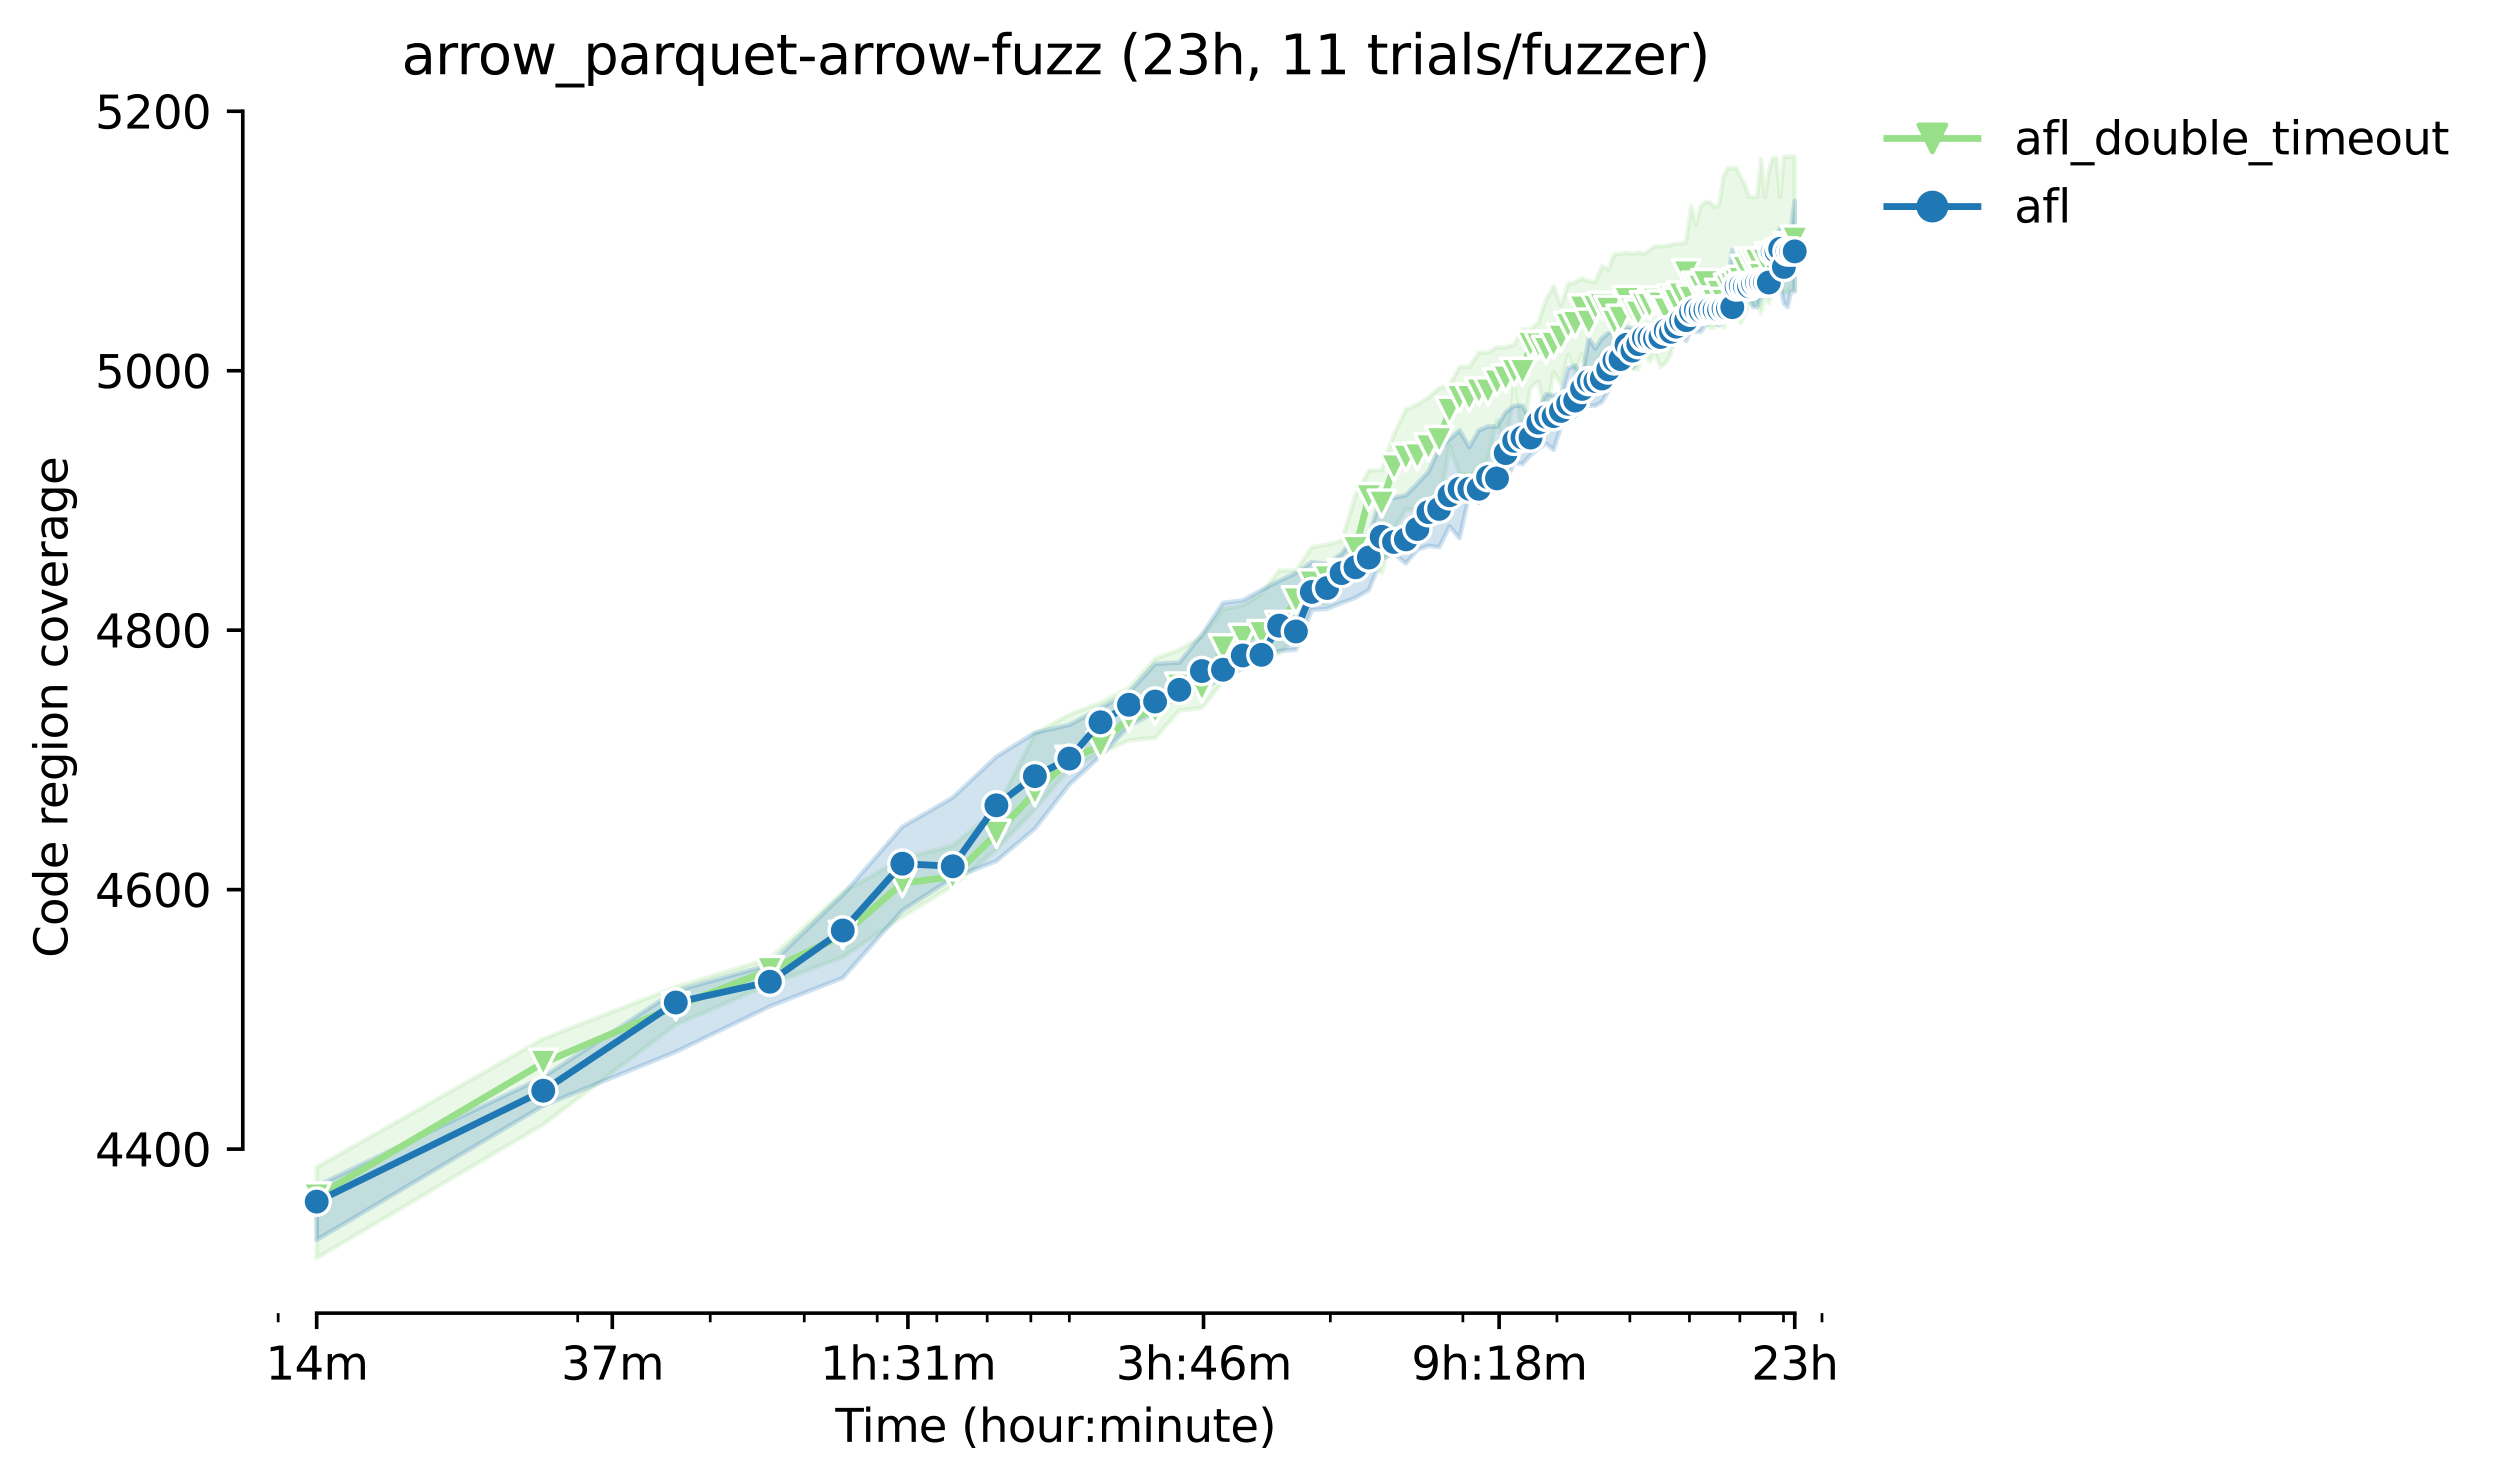 <?xml version="1.0" encoding="utf-8" standalone="no"?>
<!DOCTYPE svg PUBLIC "-//W3C//DTD SVG 1.1//EN"
  "http://www.w3.org/Graphics/SVG/1.1/DTD/svg11.dtd">
<svg height="325.986pt" version="1.1" viewBox="0 0 549.128 325.986" width="549.128pt" xmlns="http://www.w3.org/2000/svg" xmlns:xlink="http://www.w3.org/1999/xlink">
 <defs>
  <style type="text/css">*{stroke-linecap:butt;stroke-linejoin:round;}</style>
 </defs>
 <g id="figure_1">
  <g id="patch_1">
   <path d="M 0 325.986 
L 549.128 325.986 
L 549.128 0 
L 0 0 
z
" style="fill:#ffffff;"/>
  </g>
  <g id="axes_1">
   <g id="patch_2">
    <path d="M 53.328 288.43 
L 410.448 288.43 
L 410.448 22.318 
L 53.328 22.318 
z
" style="fill:#ffffff;"/>
   </g>
   <g id="PolyCollection_1">
    <defs>
     <path d="M 69.561 -69.599 
L 69.561 -49.652 
L 119.327 -79.002 
L 148.439 -100.943 
L 169.094 -109.776 
L 185.115 -115.76 
L 198.205 -124.593 
L 209.273 -131.432 
L 218.86 -139.411 
L 227.317 -148.244 
L 234.881 -157.077 
L 241.724 -160.497 
L 247.972 -163.346 
L 253.719 -163.916 
L 259.039 -169.9 
L 263.993 -170.47 
L 268.627 -176.311 
L 272.979 -182.153 
L 277.083 -182.438 
L 280.965 -182.438 
L 284.648 -186.142 
L 288.151 -194.391 
L 291.491 -193.266 
L 294.682 -196.97 
L 297.738 -198.68 
L 300.669 -202.932 
L 303.485 -200.104 
L 306.195 -209.792 
L 308.806 -214.067 
L 311.325 -214.067 
L 313.759 -208.653 
L 316.114 -214.067 
L 318.393 -228.022 
L 320.602 -221.76 
L 322.746 -221.76 
L 324.827 -222.615 
L 326.85 -225.18 
L 328.817 -233.721 
L 330.732 -226.604 
L 332.597 -240.852 
L 334.414 -230.309 
L 336.187 -240.852 
L 337.917 -242.251 
L 339.607 -234.583 
L 341.257 -244.271 
L 342.871 -241.564 
L 344.449 -248.118 
L 345.993 -244.271 
L 347.505 -248.26 
L 348.985 -242.561 
L 350.436 -244.841 
L 351.857 -248.463 
L 353.252 -245.126 
L 354.619 -245.126 
L 355.961 -243.274 
L 357.279 -249.97 
L 358.572 -245.126 
L 359.843 -244.841 
L 361.092 -249.97 
L 362.319 -246.551 
L 363.526 -248.26 
L 364.713 -245.411 
L 365.88 -246.266 
L 367.029 -248.26 
L 368.16 -252.535 
L 369.273 -253.674 
L 370.369 -253.959 
L 371.449 -255.099 
L 372.512 -255.078 
L 373.56 -256.524 
L 374.594 -256.381 
L 375.612 -253.959 
L 376.616 -253.959 
L 377.606 -256.381 
L 378.583 -253.959 
L 379.547 -256.809 
L 380.498 -256.737 
L 381.437 -256.809 
L 382.363 -255.099 
L 383.278 -256.951 
L 384.181 -259.658 
L 385.073 -259.088 
L 385.954 -259.658 
L 386.824 -257.094 
L 387.684 -261.539 
L 388.534 -259.373 
L 389.373 -261.653 
L 390.203 -261.653 
L 391.024 -263.042 
L 391.835 -261.653 
L 392.637 -261.653 
L 393.431 -263.078 
L 394.215 -262.223 
L 394.215 -291.572 
L 394.215 -291.572 
L 393.431 -291.572 
L 392.637 -291.572 
L 391.835 -291.572 
L 391.024 -282.739 
L 390.203 -291.287 
L 389.373 -291.287 
L 388.534 -288.438 
L 387.684 -282.739 
L 386.824 -291.002 
L 385.954 -282.739 
L 385.073 -282.739 
L 384.181 -282.739 
L 383.278 -285.446 
L 382.363 -286.924 
L 381.437 -289.008 
L 380.498 -289.008 
L 379.547 -289.008 
L 378.583 -287.298 
L 377.606 -281.029 
L 376.616 -280.459 
L 375.612 -281.599 
L 374.594 -281.599 
L 373.56 -280.744 
L 372.512 -276.755 
L 371.449 -280.78 
L 370.369 -272.766 
L 369.273 -272.481 
L 368.16 -272.481 
L 367.029 -272.196 
L 365.88 -271.911 
L 364.713 -271.911 
L 363.526 -271.911 
L 362.319 -271.056 
L 361.092 -270.201 
L 359.843 -270.486 
L 358.572 -270.201 
L 357.279 -270.486 
L 355.961 -270.201 
L 354.619 -270.201 
L 353.252 -266.782 
L 351.857 -267.494 
L 350.436 -264.075 
L 348.985 -264.217 
L 347.505 -264.787 
L 345.993 -263.932 
L 344.449 -263.647 
L 342.871 -258.803 
L 341.257 -263.078 
L 339.607 -260.228 
L 337.917 -255.103 
L 336.187 -253.674 
L 334.414 -253.674 
L 332.597 -250.255 
L 330.732 -249.699 
L 328.817 -249.685 
L 326.85 -248.545 
L 324.827 -248.545 
L 322.746 -245.411 
L 320.602 -245.411 
L 318.393 -241.429 
L 316.114 -240.709 
L 313.759 -238.643 
L 311.325 -237.147 
L 308.806 -236.008 
L 306.195 -230.594 
L 303.485 -222.758 
L 300.669 -222.615 
L 297.738 -217.201 
L 294.682 -207.185 
L 291.491 -206.373 
L 288.151 -205.803 
L 284.648 -200.674 
L 280.965 -200.674 
L 277.083 -195.566 
L 272.979 -193.023 
L 268.627 -192.126 
L 263.993 -186.142 
L 259.039 -183.292 
L 253.719 -181.298 
L 247.972 -174.901 
L 241.724 -171.61 
L 234.881 -169.045 
L 227.317 -164.771 
L 218.86 -148.244 
L 209.273 -140.265 
L 198.205 -137.416 
L 185.115 -130.007 
L 169.094 -115.475 
L 148.439 -109.206 
L 119.327 -97.808 
L 69.561 -69.599 
z
" id="m0d1273a314" style="stroke:#98df8a;stroke-opacity:0.2;"/>
    </defs>
    <g clip-path="url(#p4d3b02a7ef)">
     <use style="fill:#98df8a;fill-opacity:0.2;stroke:#98df8a;stroke-opacity:0.2;" x="0" xlink:href="#m0d1273a314" y="325.986"/>
    </g>
   </g>
   <g id="PolyCollection_2">
    <defs>
     <path d="M 69.561 -65.47 
L 69.561 -53.642 
L 119.327 -83.134 
L 148.439 -94.959 
L 169.094 -104.932 
L 185.115 -111.201 
L 198.205 -126.018 
L 209.273 -133.142 
L 218.86 -136.846 
L 227.317 -143.97 
L 234.881 -153.658 
L 241.724 -159.927 
L 247.972 -166.481 
L 253.719 -169.615 
L 259.039 -173.034 
L 263.993 -174.744 
L 268.627 -177.024 
L 272.979 -179.161 
L 277.083 -181.583 
L 280.965 -183.007 
L 284.648 -183.292 
L 288.151 -191.983 
L 291.491 -192.268 
L 294.682 -193.55 
L 297.738 -194.69 
L 300.669 -196.4 
L 303.485 -203.239 
L 306.195 -204.378 
L 308.806 -202.241 
L 311.325 -205.233 
L 313.759 -206.088 
L 316.114 -205.789 
L 318.393 -210.362 
L 320.602 -207.769 
L 322.746 -217.486 
L 324.827 -215.491 
L 326.85 -217.771 
L 328.817 -220.051 
L 330.732 -220.051 
L 332.597 -224.325 
L 334.414 -224.04 
L 336.187 -226.034 
L 337.917 -227.459 
L 339.607 -228.563 
L 341.257 -227.174 
L 342.871 -232.303 
L 344.449 -233.87 
L 345.993 -234.583 
L 347.505 -237.717 
L 348.985 -236.862 
L 350.436 -236.862 
L 351.857 -237.717 
L 353.252 -239.997 
L 354.619 -242.846 
L 355.961 -245.126 
L 357.279 -246.551 
L 358.572 -245.126 
L 359.843 -246.836 
L 361.092 -248.403 
L 362.319 -248.688 
L 363.526 -249.115 
L 364.713 -249.543 
L 365.88 -249.97 
L 367.029 -249.97 
L 368.16 -251.965 
L 369.273 -251.965 
L 370.369 -251.11 
L 371.449 -253.674 
L 372.512 -253.104 
L 373.56 -253.104 
L 374.594 -254.529 
L 375.612 -255.099 
L 376.616 -255.099 
L 377.606 -254.529 
L 378.583 -256.239 
L 379.547 -256.381 
L 380.498 -256.239 
L 381.437 -259.088 
L 382.363 -261.225 
L 383.278 -260.798 
L 384.181 -260.798 
L 385.073 -258.518 
L 385.954 -258.518 
L 386.824 -260.798 
L 387.684 -261.938 
L 388.534 -261.938 
L 389.373 -261.938 
L 390.203 -261.938 
L 391.024 -263.078 
L 391.835 -259.373 
L 392.637 -258.518 
L 393.431 -261.938 
L 394.215 -261.938 
L 394.215 -281.884 
L 394.215 -281.884 
L 393.431 -275.9 
L 392.637 -275.9 
L 391.835 -275.9 
L 391.024 -275.9 
L 390.203 -274.475 
L 389.373 -273.051 
L 388.534 -272.766 
L 387.684 -267.637 
L 386.824 -267.637 
L 385.954 -267.637 
L 385.073 -267.637 
L 384.181 -267.637 
L 383.278 -267.637 
L 382.363 -267.494 
L 381.437 -267.637 
L 380.498 -271.056 
L 379.547 -264.645 
L 378.583 -265.642 
L 377.606 -263.419 
L 376.616 -265.642 
L 375.612 -265.642 
L 374.594 -263.419 
L 373.56 -265.642 
L 372.512 -265.642 
L 371.449 -263.932 
L 370.369 -257.664 
L 369.273 -257.379 
L 368.16 -257.094 
L 367.029 -257.108 
L 365.88 -257.094 
L 364.713 -255.11 
L 363.526 -253.539 
L 362.319 -254.814 
L 361.092 -254.244 
L 359.843 -253.959 
L 358.572 -253.817 
L 357.279 -254.105 
L 355.961 -253.674 
L 354.619 -253.104 
L 353.252 -252.819 
L 351.857 -251.68 
L 350.436 -249.4 
L 348.985 -251.68 
L 347.505 -243.131 
L 345.993 -245.696 
L 344.449 -245.126 
L 342.871 -239.427 
L 341.257 -239.142 
L 339.607 -239.427 
L 337.917 -236.008 
L 336.187 -233.443 
L 334.414 -236.862 
L 332.597 -236.862 
L 330.732 -235.438 
L 328.817 -232.303 
L 326.85 -232.303 
L 324.827 -231.448 
L 322.746 -227.744 
L 320.602 -231.448 
L 318.393 -229.454 
L 316.114 -227.459 
L 313.759 -222.33 
L 311.325 -219.766 
L 308.806 -217.201 
L 306.195 -216.631 
L 303.485 -217.201 
L 300.669 -208.368 
L 297.738 -208.368 
L 294.682 -204.378 
L 291.491 -202.099 
L 288.151 -202.53 
L 284.648 -200.104 
L 280.965 -198.395 
L 277.083 -196.4 
L 272.979 -194.12 
L 268.627 -193.55 
L 263.993 -186.576 
L 259.039 -180.443 
L 253.719 -180.158 
L 247.972 -173.889 
L 241.724 -170.47 
L 234.881 -166.765 
L 227.317 -165.056 
L 218.86 -159.784 
L 209.273 -150.808 
L 198.205 -144.397 
L 185.115 -129.437 
L 169.094 -114.05 
L 148.439 -108.351 
L 119.327 -89.413 
L 69.561 -65.47 
z
" id="mbd4f7fbe01" style="stroke:#1f77b4;stroke-opacity:0.2;"/>
    </defs>
    <g clip-path="url(#p4d3b02a7ef)">
     <use style="fill:#1f77b4;fill-opacity:0.2;stroke:#1f77b4;stroke-opacity:0.2;" x="0" xlink:href="#mbd4f7fbe01" y="325.986"/>
    </g>
   </g>
   <g id="matplotlib.axis_1">
    <g id="xtick_1">
     <g id="line2d_1">
      <defs>
       <path d="M 0 0 
L 0 3.5 
" id="m01c55ecbea" style="stroke:#000000;stroke-width:0.8;"/>
      </defs>
      <g>
       <use style="stroke:#000000;stroke-width:0.8;" x="69.561" xlink:href="#m01c55ecbea" y="288.43"/>
      </g>
     </g>
     <g id="text_1">
      <!-- 14m -->
      <g transform="translate(58.328 303.029)scale(0.1 -0.1)">
       <defs>
        <path d="M 794 531 
L 1825 531 
L 1825 4091 
L 703 3866 
L 703 4441 
L 1819 4666 
L 2450 4666 
L 2450 531 
L 3481 531 
L 3481 0 
L 794 0 
L 794 531 
z
" id="DejaVuSans-31" transform="scale(0.016)"/>
        <path d="M 2419 4116 
L 825 1625 
L 2419 1625 
L 2419 4116 
z
M 2253 4666 
L 3047 4666 
L 3047 1625 
L 3713 1625 
L 3713 1100 
L 3047 1100 
L 3047 0 
L 2419 0 
L 2419 1100 
L 313 1100 
L 313 1709 
L 2253 4666 
z
" id="DejaVuSans-34" transform="scale(0.016)"/>
        <path d="M 3328 2828 
Q 3544 3216 3844 3400 
Q 4144 3584 4550 3584 
Q 5097 3584 5394 3201 
Q 5691 2819 5691 2113 
L 5691 0 
L 5113 0 
L 5113 2094 
Q 5113 2597 4934 2840 
Q 4756 3084 4391 3084 
Q 3944 3084 3684 2787 
Q 3425 2491 3425 1978 
L 3425 0 
L 2847 0 
L 2847 2094 
Q 2847 2600 2669 2842 
Q 2491 3084 2119 3084 
Q 1678 3084 1418 2786 
Q 1159 2488 1159 1978 
L 1159 0 
L 581 0 
L 581 3500 
L 1159 3500 
L 1159 2956 
Q 1356 3278 1631 3431 
Q 1906 3584 2284 3584 
Q 2666 3584 2933 3390 
Q 3200 3197 3328 2828 
z
" id="DejaVuSans-6d" transform="scale(0.016)"/>
       </defs>
       <use xlink:href="#DejaVuSans-31"/>
       <use x="63.623" xlink:href="#DejaVuSans-34"/>
       <use x="127.246" xlink:href="#DejaVuSans-6d"/>
      </g>
     </g>
    </g>
    <g id="xtick_2">
     <g id="line2d_2">
      <g>
       <use style="stroke:#000000;stroke-width:0.8;" x="134.492" xlink:href="#m01c55ecbea" y="288.43"/>
      </g>
     </g>
     <g id="text_2">
      <!-- 37m -->
      <g transform="translate(123.259 303.029)scale(0.1 -0.1)">
       <defs>
        <path d="M 2597 2516 
Q 3050 2419 3304 2112 
Q 3559 1806 3559 1356 
Q 3559 666 3084 287 
Q 2609 -91 1734 -91 
Q 1441 -91 1130 -33 
Q 819 25 488 141 
L 488 750 
Q 750 597 1062 519 
Q 1375 441 1716 441 
Q 2309 441 2620 675 
Q 2931 909 2931 1356 
Q 2931 1769 2642 2001 
Q 2353 2234 1838 2234 
L 1294 2234 
L 1294 2753 
L 1863 2753 
Q 2328 2753 2575 2939 
Q 2822 3125 2822 3475 
Q 2822 3834 2567 4026 
Q 2313 4219 1838 4219 
Q 1578 4219 1281 4162 
Q 984 4106 628 3988 
L 628 4550 
Q 988 4650 1302 4700 
Q 1616 4750 1894 4750 
Q 2613 4750 3031 4423 
Q 3450 4097 3450 3541 
Q 3450 3153 3228 2886 
Q 3006 2619 2597 2516 
z
" id="DejaVuSans-33" transform="scale(0.016)"/>
        <path d="M 525 4666 
L 3525 4666 
L 3525 4397 
L 1831 0 
L 1172 0 
L 2766 4134 
L 525 4134 
L 525 4666 
z
" id="DejaVuSans-37" transform="scale(0.016)"/>
       </defs>
       <use xlink:href="#DejaVuSans-33"/>
       <use x="63.623" xlink:href="#DejaVuSans-37"/>
       <use x="127.246" xlink:href="#DejaVuSans-6d"/>
      </g>
     </g>
    </g>
    <g id="xtick_3">
     <g id="line2d_3">
      <g>
       <use style="stroke:#000000;stroke-width:0.8;" x="199.423" xlink:href="#m01c55ecbea" y="288.43"/>
      </g>
     </g>
     <g id="text_3">
      <!-- 1h:31m -->
      <g transform="translate(180.156 303.029)scale(0.1 -0.1)">
       <defs>
        <path d="M 3513 2113 
L 3513 0 
L 2938 0 
L 2938 2094 
Q 2938 2591 2744 2837 
Q 2550 3084 2163 3084 
Q 1697 3084 1428 2787 
Q 1159 2491 1159 1978 
L 1159 0 
L 581 0 
L 581 4863 
L 1159 4863 
L 1159 2956 
Q 1366 3272 1645 3428 
Q 1925 3584 2291 3584 
Q 2894 3584 3203 3211 
Q 3513 2838 3513 2113 
z
" id="DejaVuSans-68" transform="scale(0.016)"/>
        <path d="M 750 794 
L 1409 794 
L 1409 0 
L 750 0 
L 750 794 
z
M 750 3309 
L 1409 3309 
L 1409 2516 
L 750 2516 
L 750 3309 
z
" id="DejaVuSans-3a" transform="scale(0.016)"/>
       </defs>
       <use xlink:href="#DejaVuSans-31"/>
       <use x="63.623" xlink:href="#DejaVuSans-68"/>
       <use x="127.002" xlink:href="#DejaVuSans-3a"/>
       <use x="160.693" xlink:href="#DejaVuSans-33"/>
       <use x="224.316" xlink:href="#DejaVuSans-31"/>
       <use x="287.939" xlink:href="#DejaVuSans-6d"/>
      </g>
     </g>
    </g>
    <g id="xtick_4">
     <g id="line2d_4">
      <g>
       <use style="stroke:#000000;stroke-width:0.8;" x="264.354" xlink:href="#m01c55ecbea" y="288.43"/>
      </g>
     </g>
     <g id="text_4">
      <!-- 3h:46m -->
      <g transform="translate(245.087 303.029)scale(0.1 -0.1)">
       <defs>
        <path d="M 2113 2584 
Q 1688 2584 1439 2293 
Q 1191 2003 1191 1497 
Q 1191 994 1439 701 
Q 1688 409 2113 409 
Q 2538 409 2786 701 
Q 3034 994 3034 1497 
Q 3034 2003 2786 2293 
Q 2538 2584 2113 2584 
z
M 3366 4563 
L 3366 3988 
Q 3128 4100 2886 4159 
Q 2644 4219 2406 4219 
Q 1781 4219 1451 3797 
Q 1122 3375 1075 2522 
Q 1259 2794 1537 2939 
Q 1816 3084 2150 3084 
Q 2853 3084 3261 2657 
Q 3669 2231 3669 1497 
Q 3669 778 3244 343 
Q 2819 -91 2113 -91 
Q 1303 -91 875 529 
Q 447 1150 447 2328 
Q 447 3434 972 4092 
Q 1497 4750 2381 4750 
Q 2619 4750 2861 4703 
Q 3103 4656 3366 4563 
z
" id="DejaVuSans-36" transform="scale(0.016)"/>
       </defs>
       <use xlink:href="#DejaVuSans-33"/>
       <use x="63.623" xlink:href="#DejaVuSans-68"/>
       <use x="127.002" xlink:href="#DejaVuSans-3a"/>
       <use x="160.693" xlink:href="#DejaVuSans-34"/>
       <use x="224.316" xlink:href="#DejaVuSans-36"/>
       <use x="287.939" xlink:href="#DejaVuSans-6d"/>
      </g>
     </g>
    </g>
    <g id="xtick_5">
     <g id="line2d_5">
      <g>
       <use style="stroke:#000000;stroke-width:0.8;" x="329.285" xlink:href="#m01c55ecbea" y="288.43"/>
      </g>
     </g>
     <g id="text_5">
      <!-- 9h:18m -->
      <g transform="translate(310.018 303.029)scale(0.1 -0.1)">
       <defs>
        <path d="M 703 97 
L 703 672 
Q 941 559 1184 500 
Q 1428 441 1663 441 
Q 2288 441 2617 861 
Q 2947 1281 2994 2138 
Q 2813 1869 2534 1725 
Q 2256 1581 1919 1581 
Q 1219 1581 811 2004 
Q 403 2428 403 3163 
Q 403 3881 828 4315 
Q 1253 4750 1959 4750 
Q 2769 4750 3195 4129 
Q 3622 3509 3622 2328 
Q 3622 1225 3098 567 
Q 2575 -91 1691 -91 
Q 1453 -91 1209 -44 
Q 966 3 703 97 
z
M 1959 2075 
Q 2384 2075 2632 2365 
Q 2881 2656 2881 3163 
Q 2881 3666 2632 3958 
Q 2384 4250 1959 4250 
Q 1534 4250 1286 3958 
Q 1038 3666 1038 3163 
Q 1038 2656 1286 2365 
Q 1534 2075 1959 2075 
z
" id="DejaVuSans-39" transform="scale(0.016)"/>
        <path d="M 2034 2216 
Q 1584 2216 1326 1975 
Q 1069 1734 1069 1313 
Q 1069 891 1326 650 
Q 1584 409 2034 409 
Q 2484 409 2743 651 
Q 3003 894 3003 1313 
Q 3003 1734 2745 1975 
Q 2488 2216 2034 2216 
z
M 1403 2484 
Q 997 2584 770 2862 
Q 544 3141 544 3541 
Q 544 4100 942 4425 
Q 1341 4750 2034 4750 
Q 2731 4750 3128 4425 
Q 3525 4100 3525 3541 
Q 3525 3141 3298 2862 
Q 3072 2584 2669 2484 
Q 3125 2378 3379 2068 
Q 3634 1759 3634 1313 
Q 3634 634 3220 271 
Q 2806 -91 2034 -91 
Q 1263 -91 848 271 
Q 434 634 434 1313 
Q 434 1759 690 2068 
Q 947 2378 1403 2484 
z
M 1172 3481 
Q 1172 3119 1398 2916 
Q 1625 2713 2034 2713 
Q 2441 2713 2670 2916 
Q 2900 3119 2900 3481 
Q 2900 3844 2670 4047 
Q 2441 4250 2034 4250 
Q 1625 4250 1398 4047 
Q 1172 3844 1172 3481 
z
" id="DejaVuSans-38" transform="scale(0.016)"/>
       </defs>
       <use xlink:href="#DejaVuSans-39"/>
       <use x="63.623" xlink:href="#DejaVuSans-68"/>
       <use x="127.002" xlink:href="#DejaVuSans-3a"/>
       <use x="160.693" xlink:href="#DejaVuSans-31"/>
       <use x="224.316" xlink:href="#DejaVuSans-38"/>
       <use x="287.939" xlink:href="#DejaVuSans-6d"/>
      </g>
     </g>
    </g>
    <g id="xtick_6">
     <g id="line2d_6">
      <g>
       <use style="stroke:#000000;stroke-width:0.8;" x="394.216" xlink:href="#m01c55ecbea" y="288.43"/>
      </g>
     </g>
     <g id="text_6">
      <!-- 23h -->
      <g transform="translate(384.685 303.029)scale(0.1 -0.1)">
       <defs>
        <path d="M 1228 531 
L 3431 531 
L 3431 0 
L 469 0 
L 469 531 
Q 828 903 1448 1529 
Q 2069 2156 2228 2338 
Q 2531 2678 2651 2914 
Q 2772 3150 2772 3378 
Q 2772 3750 2511 3984 
Q 2250 4219 1831 4219 
Q 1534 4219 1204 4116 
Q 875 4013 500 3803 
L 500 4441 
Q 881 4594 1212 4672 
Q 1544 4750 1819 4750 
Q 2544 4750 2975 4387 
Q 3406 4025 3406 3419 
Q 3406 3131 3298 2873 
Q 3191 2616 2906 2266 
Q 2828 2175 2409 1742 
Q 1991 1309 1228 531 
z
" id="DejaVuSans-32" transform="scale(0.016)"/>
       </defs>
       <use xlink:href="#DejaVuSans-32"/>
       <use x="63.623" xlink:href="#DejaVuSans-33"/>
       <use x="127.246" xlink:href="#DejaVuSans-68"/>
      </g>
     </g>
    </g>
    <g id="xtick_7">
     <g id="line2d_7">
      <defs>
       <path d="M 0 0 
L 0 2 
" id="md28c84af52" style="stroke:#000000;stroke-width:0.6;"/>
      </defs>
      <g>
       <use style="stroke:#000000;stroke-width:0.6;" x="61.104" xlink:href="#md28c84af52" y="288.43"/>
      </g>
     </g>
    </g>
    <g id="xtick_8">
     <g id="line2d_8">
      <g>
       <use style="stroke:#000000;stroke-width:0.6;" x="126.892" xlink:href="#md28c84af52" y="288.43"/>
      </g>
     </g>
    </g>
    <g id="xtick_9">
     <g id="line2d_9">
      <g>
       <use style="stroke:#000000;stroke-width:0.6;" x="156.003" xlink:href="#md28c84af52" y="288.43"/>
      </g>
     </g>
    </g>
    <g id="xtick_10">
     <g id="line2d_10">
      <g>
       <use style="stroke:#000000;stroke-width:0.6;" x="176.658" xlink:href="#md28c84af52" y="288.43"/>
      </g>
     </g>
    </g>
    <g id="xtick_11">
     <g id="line2d_11">
      <g>
       <use style="stroke:#000000;stroke-width:0.6;" x="192.68" xlink:href="#md28c84af52" y="288.43"/>
      </g>
     </g>
    </g>
    <g id="xtick_12">
     <g id="line2d_12">
      <g>
       <use style="stroke:#000000;stroke-width:0.6;" x="205.77" xlink:href="#md28c84af52" y="288.43"/>
      </g>
     </g>
    </g>
    <g id="xtick_13">
     <g id="line2d_13">
      <g>
       <use style="stroke:#000000;stroke-width:0.6;" x="216.838" xlink:href="#md28c84af52" y="288.43"/>
      </g>
     </g>
    </g>
    <g id="xtick_14">
     <g id="line2d_14">
      <g>
       <use style="stroke:#000000;stroke-width:0.6;" x="226.425" xlink:href="#md28c84af52" y="288.43"/>
      </g>
     </g>
    </g>
    <g id="xtick_15">
     <g id="line2d_15">
      <g>
       <use style="stroke:#000000;stroke-width:0.6;" x="234.881" xlink:href="#md28c84af52" y="288.43"/>
      </g>
     </g>
    </g>
    <g id="xtick_16">
     <g id="line2d_16">
      <g>
       <use style="stroke:#000000;stroke-width:0.6;" x="292.213" xlink:href="#md28c84af52" y="288.43"/>
      </g>
     </g>
    </g>
    <g id="xtick_17">
     <g id="line2d_17">
      <g>
       <use style="stroke:#000000;stroke-width:0.6;" x="321.324" xlink:href="#md28c84af52" y="288.43"/>
      </g>
     </g>
    </g>
    <g id="xtick_18">
     <g id="line2d_18">
      <g>
       <use style="stroke:#000000;stroke-width:0.6;" x="341.979" xlink:href="#md28c84af52" y="288.43"/>
      </g>
     </g>
    </g>
    <g id="xtick_19">
     <g id="line2d_19">
      <g>
       <use style="stroke:#000000;stroke-width:0.6;" x="358" xlink:href="#md28c84af52" y="288.43"/>
      </g>
     </g>
    </g>
    <g id="xtick_20">
     <g id="line2d_20">
      <g>
       <use style="stroke:#000000;stroke-width:0.6;" x="371.091" xlink:href="#md28c84af52" y="288.43"/>
      </g>
     </g>
    </g>
    <g id="xtick_21">
     <g id="line2d_21">
      <g>
       <use style="stroke:#000000;stroke-width:0.6;" x="382.158" xlink:href="#md28c84af52" y="288.43"/>
      </g>
     </g>
    </g>
    <g id="xtick_22">
     <g id="line2d_22">
      <g>
       <use style="stroke:#000000;stroke-width:0.6;" x="391.745" xlink:href="#md28c84af52" y="288.43"/>
      </g>
     </g>
    </g>
    <g id="xtick_23">
     <g id="line2d_23">
      <g>
       <use style="stroke:#000000;stroke-width:0.6;" x="400.202" xlink:href="#md28c84af52" y="288.43"/>
      </g>
     </g>
    </g>
    <g id="text_7">
     <!-- Time (hour:minute) -->
     <g transform="translate(183.481 316.707)scale(0.1 -0.1)">
      <defs>
       <path d="M -19 4666 
L 3928 4666 
L 3928 4134 
L 2272 4134 
L 2272 0 
L 1638 0 
L 1638 4134 
L -19 4134 
L -19 4666 
z
" id="DejaVuSans-54" transform="scale(0.016)"/>
       <path d="M 603 3500 
L 1178 3500 
L 1178 0 
L 603 0 
L 603 3500 
z
M 603 4863 
L 1178 4863 
L 1178 4134 
L 603 4134 
L 603 4863 
z
" id="DejaVuSans-69" transform="scale(0.016)"/>
       <path d="M 3597 1894 
L 3597 1613 
L 953 1613 
Q 991 1019 1311 708 
Q 1631 397 2203 397 
Q 2534 397 2845 478 
Q 3156 559 3463 722 
L 3463 178 
Q 3153 47 2828 -22 
Q 2503 -91 2169 -91 
Q 1331 -91 842 396 
Q 353 884 353 1716 
Q 353 2575 817 3079 
Q 1281 3584 2069 3584 
Q 2775 3584 3186 3129 
Q 3597 2675 3597 1894 
z
M 3022 2063 
Q 3016 2534 2758 2815 
Q 2500 3097 2075 3097 
Q 1594 3097 1305 2825 
Q 1016 2553 972 2059 
L 3022 2063 
z
" id="DejaVuSans-65" transform="scale(0.016)"/>
       <path id="DejaVuSans-20" transform="scale(0.016)"/>
       <path d="M 1984 4856 
Q 1566 4138 1362 3434 
Q 1159 2731 1159 2009 
Q 1159 1288 1364 580 
Q 1569 -128 1984 -844 
L 1484 -844 
Q 1016 -109 783 600 
Q 550 1309 550 2009 
Q 550 2706 781 3412 
Q 1013 4119 1484 4856 
L 1984 4856 
z
" id="DejaVuSans-28" transform="scale(0.016)"/>
       <path d="M 1959 3097 
Q 1497 3097 1228 2736 
Q 959 2375 959 1747 
Q 959 1119 1226 758 
Q 1494 397 1959 397 
Q 2419 397 2687 759 
Q 2956 1122 2956 1747 
Q 2956 2369 2687 2733 
Q 2419 3097 1959 3097 
z
M 1959 3584 
Q 2709 3584 3137 3096 
Q 3566 2609 3566 1747 
Q 3566 888 3137 398 
Q 2709 -91 1959 -91 
Q 1206 -91 779 398 
Q 353 888 353 1747 
Q 353 2609 779 3096 
Q 1206 3584 1959 3584 
z
" id="DejaVuSans-6f" transform="scale(0.016)"/>
       <path d="M 544 1381 
L 544 3500 
L 1119 3500 
L 1119 1403 
Q 1119 906 1312 657 
Q 1506 409 1894 409 
Q 2359 409 2629 706 
Q 2900 1003 2900 1516 
L 2900 3500 
L 3475 3500 
L 3475 0 
L 2900 0 
L 2900 538 
Q 2691 219 2414 64 
Q 2138 -91 1772 -91 
Q 1169 -91 856 284 
Q 544 659 544 1381 
z
M 1991 3584 
L 1991 3584 
z
" id="DejaVuSans-75" transform="scale(0.016)"/>
       <path d="M 2631 2963 
Q 2534 3019 2420 3045 
Q 2306 3072 2169 3072 
Q 1681 3072 1420 2755 
Q 1159 2438 1159 1844 
L 1159 0 
L 581 0 
L 581 3500 
L 1159 3500 
L 1159 2956 
Q 1341 3275 1631 3429 
Q 1922 3584 2338 3584 
Q 2397 3584 2469 3576 
Q 2541 3569 2628 3553 
L 2631 2963 
z
" id="DejaVuSans-72" transform="scale(0.016)"/>
       <path d="M 3513 2113 
L 3513 0 
L 2938 0 
L 2938 2094 
Q 2938 2591 2744 2837 
Q 2550 3084 2163 3084 
Q 1697 3084 1428 2787 
Q 1159 2491 1159 1978 
L 1159 0 
L 581 0 
L 581 3500 
L 1159 3500 
L 1159 2956 
Q 1366 3272 1645 3428 
Q 1925 3584 2291 3584 
Q 2894 3584 3203 3211 
Q 3513 2838 3513 2113 
z
" id="DejaVuSans-6e" transform="scale(0.016)"/>
       <path d="M 1172 4494 
L 1172 3500 
L 2356 3500 
L 2356 3053 
L 1172 3053 
L 1172 1153 
Q 1172 725 1289 603 
Q 1406 481 1766 481 
L 2356 481 
L 2356 0 
L 1766 0 
Q 1100 0 847 248 
Q 594 497 594 1153 
L 594 3053 
L 172 3053 
L 172 3500 
L 594 3500 
L 594 4494 
L 1172 4494 
z
" id="DejaVuSans-74" transform="scale(0.016)"/>
       <path d="M 513 4856 
L 1013 4856 
Q 1481 4119 1714 3412 
Q 1947 2706 1947 2009 
Q 1947 1309 1714 600 
Q 1481 -109 1013 -844 
L 513 -844 
Q 928 -128 1133 580 
Q 1338 1288 1338 2009 
Q 1338 2731 1133 3434 
Q 928 4138 513 4856 
z
" id="DejaVuSans-29" transform="scale(0.016)"/>
      </defs>
      <use xlink:href="#DejaVuSans-54"/>
      <use x="57.959" xlink:href="#DejaVuSans-69"/>
      <use x="85.742" xlink:href="#DejaVuSans-6d"/>
      <use x="183.154" xlink:href="#DejaVuSans-65"/>
      <use x="244.678" xlink:href="#DejaVuSans-20"/>
      <use x="276.465" xlink:href="#DejaVuSans-28"/>
      <use x="315.479" xlink:href="#DejaVuSans-68"/>
      <use x="378.857" xlink:href="#DejaVuSans-6f"/>
      <use x="440.039" xlink:href="#DejaVuSans-75"/>
      <use x="503.418" xlink:href="#DejaVuSans-72"/>
      <use x="542.781" xlink:href="#DejaVuSans-3a"/>
      <use x="576.473" xlink:href="#DejaVuSans-6d"/>
      <use x="673.885" xlink:href="#DejaVuSans-69"/>
      <use x="701.668" xlink:href="#DejaVuSans-6e"/>
      <use x="765.047" xlink:href="#DejaVuSans-75"/>
      <use x="828.426" xlink:href="#DejaVuSans-74"/>
      <use x="867.635" xlink:href="#DejaVuSans-65"/>
      <use x="929.158" xlink:href="#DejaVuSans-29"/>
     </g>
    </g>
   </g>
   <g id="matplotlib.axis_2">
    <g id="ytick_1">
     <g id="line2d_24">
      <defs>
       <path d="M 0 0 
L -3.5 0 
" id="md42c4dba40" style="stroke:#000000;stroke-width:0.8;"/>
      </defs>
      <g>
       <use style="stroke:#000000;stroke-width:0.8;" x="53.328" xlink:href="#md42c4dba40" y="252.399"/>
      </g>
     </g>
     <g id="text_8">
      <!-- 4400 -->
      <g transform="translate(20.878 256.198)scale(0.1 -0.1)">
       <defs>
        <path d="M 2034 4250 
Q 1547 4250 1301 3770 
Q 1056 3291 1056 2328 
Q 1056 1369 1301 889 
Q 1547 409 2034 409 
Q 2525 409 2770 889 
Q 3016 1369 3016 2328 
Q 3016 3291 2770 3770 
Q 2525 4250 2034 4250 
z
M 2034 4750 
Q 2819 4750 3233 4129 
Q 3647 3509 3647 2328 
Q 3647 1150 3233 529 
Q 2819 -91 2034 -91 
Q 1250 -91 836 529 
Q 422 1150 422 2328 
Q 422 3509 836 4129 
Q 1250 4750 2034 4750 
z
" id="DejaVuSans-30" transform="scale(0.016)"/>
       </defs>
       <use xlink:href="#DejaVuSans-34"/>
       <use x="63.623" xlink:href="#DejaVuSans-34"/>
       <use x="127.246" xlink:href="#DejaVuSans-30"/>
       <use x="190.869" xlink:href="#DejaVuSans-30"/>
      </g>
     </g>
    </g>
    <g id="ytick_2">
     <g id="line2d_25">
      <g>
       <use style="stroke:#000000;stroke-width:0.8;" x="53.328" xlink:href="#md42c4dba40" y="195.409"/>
      </g>
     </g>
     <g id="text_9">
      <!-- 4600 -->
      <g transform="translate(20.878 199.208)scale(0.1 -0.1)">
       <use xlink:href="#DejaVuSans-34"/>
       <use x="63.623" xlink:href="#DejaVuSans-36"/>
       <use x="127.246" xlink:href="#DejaVuSans-30"/>
       <use x="190.869" xlink:href="#DejaVuSans-30"/>
      </g>
     </g>
    </g>
    <g id="ytick_3">
     <g id="line2d_26">
      <g>
       <use style="stroke:#000000;stroke-width:0.8;" x="53.328" xlink:href="#md42c4dba40" y="138.42"/>
      </g>
     </g>
     <g id="text_10">
      <!-- 4800 -->
      <g transform="translate(20.878 142.219)scale(0.1 -0.1)">
       <use xlink:href="#DejaVuSans-34"/>
       <use x="63.623" xlink:href="#DejaVuSans-38"/>
       <use x="127.246" xlink:href="#DejaVuSans-30"/>
       <use x="190.869" xlink:href="#DejaVuSans-30"/>
      </g>
     </g>
    </g>
    <g id="ytick_4">
     <g id="line2d_27">
      <g>
       <use style="stroke:#000000;stroke-width:0.8;" x="53.328" xlink:href="#md42c4dba40" y="81.43"/>
      </g>
     </g>
     <g id="text_11">
      <!-- 5000 -->
      <g transform="translate(20.878 85.23)scale(0.1 -0.1)">
       <defs>
        <path d="M 691 4666 
L 3169 4666 
L 3169 4134 
L 1269 4134 
L 1269 2991 
Q 1406 3038 1543 3061 
Q 1681 3084 1819 3084 
Q 2600 3084 3056 2656 
Q 3513 2228 3513 1497 
Q 3513 744 3044 326 
Q 2575 -91 1722 -91 
Q 1428 -91 1123 -41 
Q 819 9 494 109 
L 494 744 
Q 775 591 1075 516 
Q 1375 441 1709 441 
Q 2250 441 2565 725 
Q 2881 1009 2881 1497 
Q 2881 1984 2565 2268 
Q 2250 2553 1709 2553 
Q 1456 2553 1204 2497 
Q 953 2441 691 2322 
L 691 4666 
z
" id="DejaVuSans-35" transform="scale(0.016)"/>
       </defs>
       <use xlink:href="#DejaVuSans-35"/>
       <use x="63.623" xlink:href="#DejaVuSans-30"/>
       <use x="127.246" xlink:href="#DejaVuSans-30"/>
       <use x="190.869" xlink:href="#DejaVuSans-30"/>
      </g>
     </g>
    </g>
    <g id="ytick_5">
     <g id="line2d_28">
      <g>
       <use style="stroke:#000000;stroke-width:0.8;" x="53.328" xlink:href="#md42c4dba40" y="24.441"/>
      </g>
     </g>
     <g id="text_12">
      <!-- 5200 -->
      <g transform="translate(20.878 28.24)scale(0.1 -0.1)">
       <use xlink:href="#DejaVuSans-35"/>
       <use x="63.623" xlink:href="#DejaVuSans-32"/>
       <use x="127.246" xlink:href="#DejaVuSans-30"/>
       <use x="190.869" xlink:href="#DejaVuSans-30"/>
      </g>
     </g>
    </g>
    <g id="text_13">
     <!-- Code region coverage -->
     <g transform="translate(14.798 210.38)rotate(-90)scale(0.1 -0.1)">
      <defs>
       <path d="M 4122 4306 
L 4122 3641 
Q 3803 3938 3442 4084 
Q 3081 4231 2675 4231 
Q 1875 4231 1450 3742 
Q 1025 3253 1025 2328 
Q 1025 1406 1450 917 
Q 1875 428 2675 428 
Q 3081 428 3442 575 
Q 3803 722 4122 1019 
L 4122 359 
Q 3791 134 3420 21 
Q 3050 -91 2638 -91 
Q 1578 -91 968 557 
Q 359 1206 359 2328 
Q 359 3453 968 4101 
Q 1578 4750 2638 4750 
Q 3056 4750 3426 4639 
Q 3797 4528 4122 4306 
z
" id="DejaVuSans-43" transform="scale(0.016)"/>
       <path d="M 2906 2969 
L 2906 4863 
L 3481 4863 
L 3481 0 
L 2906 0 
L 2906 525 
Q 2725 213 2448 61 
Q 2172 -91 1784 -91 
Q 1150 -91 751 415 
Q 353 922 353 1747 
Q 353 2572 751 3078 
Q 1150 3584 1784 3584 
Q 2172 3584 2448 3432 
Q 2725 3281 2906 2969 
z
M 947 1747 
Q 947 1113 1208 752 
Q 1469 391 1925 391 
Q 2381 391 2643 752 
Q 2906 1113 2906 1747 
Q 2906 2381 2643 2742 
Q 2381 3103 1925 3103 
Q 1469 3103 1208 2742 
Q 947 2381 947 1747 
z
" id="DejaVuSans-64" transform="scale(0.016)"/>
       <path d="M 2906 1791 
Q 2906 2416 2648 2759 
Q 2391 3103 1925 3103 
Q 1463 3103 1205 2759 
Q 947 2416 947 1791 
Q 947 1169 1205 825 
Q 1463 481 1925 481 
Q 2391 481 2648 825 
Q 2906 1169 2906 1791 
z
M 3481 434 
Q 3481 -459 3084 -895 
Q 2688 -1331 1869 -1331 
Q 1566 -1331 1297 -1286 
Q 1028 -1241 775 -1147 
L 775 -588 
Q 1028 -725 1275 -790 
Q 1522 -856 1778 -856 
Q 2344 -856 2625 -561 
Q 2906 -266 2906 331 
L 2906 616 
Q 2728 306 2450 153 
Q 2172 0 1784 0 
Q 1141 0 747 490 
Q 353 981 353 1791 
Q 353 2603 747 3093 
Q 1141 3584 1784 3584 
Q 2172 3584 2450 3431 
Q 2728 3278 2906 2969 
L 2906 3500 
L 3481 3500 
L 3481 434 
z
" id="DejaVuSans-67" transform="scale(0.016)"/>
       <path d="M 3122 3366 
L 3122 2828 
Q 2878 2963 2633 3030 
Q 2388 3097 2138 3097 
Q 1578 3097 1268 2742 
Q 959 2388 959 1747 
Q 959 1106 1268 751 
Q 1578 397 2138 397 
Q 2388 397 2633 464 
Q 2878 531 3122 666 
L 3122 134 
Q 2881 22 2623 -34 
Q 2366 -91 2075 -91 
Q 1284 -91 818 406 
Q 353 903 353 1747 
Q 353 2603 823 3093 
Q 1294 3584 2113 3584 
Q 2378 3584 2631 3529 
Q 2884 3475 3122 3366 
z
" id="DejaVuSans-63" transform="scale(0.016)"/>
       <path d="M 191 3500 
L 800 3500 
L 1894 563 
L 2988 3500 
L 3597 3500 
L 2284 0 
L 1503 0 
L 191 3500 
z
" id="DejaVuSans-76" transform="scale(0.016)"/>
       <path d="M 2194 1759 
Q 1497 1759 1228 1600 
Q 959 1441 959 1056 
Q 959 750 1161 570 
Q 1363 391 1709 391 
Q 2188 391 2477 730 
Q 2766 1069 2766 1631 
L 2766 1759 
L 2194 1759 
z
M 3341 1997 
L 3341 0 
L 2766 0 
L 2766 531 
Q 2569 213 2275 61 
Q 1981 -91 1556 -91 
Q 1019 -91 701 211 
Q 384 513 384 1019 
Q 384 1609 779 1909 
Q 1175 2209 1959 2209 
L 2766 2209 
L 2766 2266 
Q 2766 2663 2505 2880 
Q 2244 3097 1772 3097 
Q 1472 3097 1187 3025 
Q 903 2953 641 2809 
L 641 3341 
Q 956 3463 1253 3523 
Q 1550 3584 1831 3584 
Q 2591 3584 2966 3190 
Q 3341 2797 3341 1997 
z
" id="DejaVuSans-61" transform="scale(0.016)"/>
      </defs>
      <use xlink:href="#DejaVuSans-43"/>
      <use x="69.824" xlink:href="#DejaVuSans-6f"/>
      <use x="131.006" xlink:href="#DejaVuSans-64"/>
      <use x="194.482" xlink:href="#DejaVuSans-65"/>
      <use x="256.006" xlink:href="#DejaVuSans-20"/>
      <use x="287.793" xlink:href="#DejaVuSans-72"/>
      <use x="326.656" xlink:href="#DejaVuSans-65"/>
      <use x="388.18" xlink:href="#DejaVuSans-67"/>
      <use x="451.656" xlink:href="#DejaVuSans-69"/>
      <use x="479.439" xlink:href="#DejaVuSans-6f"/>
      <use x="540.621" xlink:href="#DejaVuSans-6e"/>
      <use x="604" xlink:href="#DejaVuSans-20"/>
      <use x="635.787" xlink:href="#DejaVuSans-63"/>
      <use x="690.768" xlink:href="#DejaVuSans-6f"/>
      <use x="751.949" xlink:href="#DejaVuSans-76"/>
      <use x="811.129" xlink:href="#DejaVuSans-65"/>
      <use x="872.652" xlink:href="#DejaVuSans-72"/>
      <use x="913.766" xlink:href="#DejaVuSans-61"/>
      <use x="975.045" xlink:href="#DejaVuSans-67"/>
      <use x="1038.521" xlink:href="#DejaVuSans-65"/>
     </g>
    </g>
   </g>
   <g id="line2d_29">
    <path clip-path="url(#p4d3b02a7ef)" d="M 69.561 262.799 
L 119.327 233.45 
L 148.439 221.054 
L 169.094 213.076 
L 185.115 205.382 
L 198.205 193.984 
L 209.273 192.56 
L 218.86 183.156 
L 227.317 174.038 
L 234.881 166.914 
L 241.724 163.78 
L 247.972 157.654 
L 253.719 156.229 
L 259.039 150.815 
L 263.993 151.242 
L 268.627 142.409 
L 272.979 140.129 
L 277.083 139.275 
L 280.965 137.28 
L 284.648 131.866 
L 288.151 128.162 
L 291.491 127.022 
L 294.682 125.882 
L 297.738 120.611 
L 300.669 109.213 
L 303.485 110.637 
L 306.195 102.659 
L 308.806 100.522 
L 311.325 100.237 
L 313.759 98.242 
L 316.114 96.675 
L 318.393 90.264 
L 320.602 87.414 
L 322.746 87.414 
L 324.827 85.99 
L 326.85 85.99 
L 328.817 83.995 
L 330.732 83.14 
L 332.597 81.715 
L 334.414 81.715 
L 336.187 75.731 
L 337.917 75.874 
L 339.607 76.871 
L 341.257 75.731 
L 342.871 74.164 
L 344.449 71.6 
L 345.993 71.172 
L 347.505 67.753 
L 348.985 70.887 
L 350.436 67.61 
L 351.857 67.183 
L 353.252 68.038 
L 354.619 70.887 
L 355.961 70.032 
L 357.279 65.901 
L 358.572 68.18 
L 359.843 68.893 
L 361.092 67.041 
L 362.319 67.183 
L 363.526 66.043 
L 364.713 66.898 
L 365.88 68.18 
L 367.029 65.616 
L 368.16 66.328 
L 369.273 64.903 
L 370.369 60.059 
L 371.449 65.616 
L 372.512 62.766 
L 373.56 63.194 
L 374.594 62.196 
L 375.612 66.043 
L 376.616 66.328 
L 377.606 64.334 
L 378.583 66.328 
L 379.547 63.194 
L 380.498 62.624 
L 381.437 62.054 
L 382.363 61.484 
L 383.278 59.062 
L 384.181 57.495 
L 385.073 57.495 
L 385.954 57.495 
L 386.824 60.629 
L 387.684 57.495 
L 388.534 56.355 
L 389.373 57.352 
L 390.203 57.21 
L 391.024 57.21 
L 391.835 56.925 
L 392.637 54.075 
L 393.431 54.788 
L 394.215 52.651 
" style="fill:none;stroke:#98df8a;stroke-linecap:square;stroke-width:1.5;"/>
    <defs>
     <path d="M -0 3 
L 3 -3 
L -3 -3 
z
" id="mb5be9f138d" style="stroke:#ffffff;stroke-linejoin:miter;stroke-width:0.75;"/>
    </defs>
    <g clip-path="url(#p4d3b02a7ef)">
     <use style="fill:#98df8a;stroke:#ffffff;stroke-linejoin:miter;stroke-width:0.75;" x="69.561" xlink:href="#mb5be9f138d" y="262.799"/>
     <use style="fill:#98df8a;stroke:#ffffff;stroke-linejoin:miter;stroke-width:0.75;" x="119.327" xlink:href="#mb5be9f138d" y="233.45"/>
     <use style="fill:#98df8a;stroke:#ffffff;stroke-linejoin:miter;stroke-width:0.75;" x="148.439" xlink:href="#mb5be9f138d" y="221.054"/>
     <use style="fill:#98df8a;stroke:#ffffff;stroke-linejoin:miter;stroke-width:0.75;" x="169.094" xlink:href="#mb5be9f138d" y="213.076"/>
     <use style="fill:#98df8a;stroke:#ffffff;stroke-linejoin:miter;stroke-width:0.75;" x="185.115" xlink:href="#mb5be9f138d" y="205.382"/>
     <use style="fill:#98df8a;stroke:#ffffff;stroke-linejoin:miter;stroke-width:0.75;" x="198.205" xlink:href="#mb5be9f138d" y="193.984"/>
     <use style="fill:#98df8a;stroke:#ffffff;stroke-linejoin:miter;stroke-width:0.75;" x="209.273" xlink:href="#mb5be9f138d" y="192.56"/>
     <use style="fill:#98df8a;stroke:#ffffff;stroke-linejoin:miter;stroke-width:0.75;" x="218.86" xlink:href="#mb5be9f138d" y="183.156"/>
     <use style="fill:#98df8a;stroke:#ffffff;stroke-linejoin:miter;stroke-width:0.75;" x="227.317" xlink:href="#mb5be9f138d" y="174.038"/>
     <use style="fill:#98df8a;stroke:#ffffff;stroke-linejoin:miter;stroke-width:0.75;" x="234.881" xlink:href="#mb5be9f138d" y="166.914"/>
     <use style="fill:#98df8a;stroke:#ffffff;stroke-linejoin:miter;stroke-width:0.75;" x="241.724" xlink:href="#mb5be9f138d" y="163.78"/>
     <use style="fill:#98df8a;stroke:#ffffff;stroke-linejoin:miter;stroke-width:0.75;" x="247.972" xlink:href="#mb5be9f138d" y="157.654"/>
     <use style="fill:#98df8a;stroke:#ffffff;stroke-linejoin:miter;stroke-width:0.75;" x="253.719" xlink:href="#mb5be9f138d" y="156.229"/>
     <use style="fill:#98df8a;stroke:#ffffff;stroke-linejoin:miter;stroke-width:0.75;" x="259.039" xlink:href="#mb5be9f138d" y="150.815"/>
     <use style="fill:#98df8a;stroke:#ffffff;stroke-linejoin:miter;stroke-width:0.75;" x="263.993" xlink:href="#mb5be9f138d" y="151.242"/>
     <use style="fill:#98df8a;stroke:#ffffff;stroke-linejoin:miter;stroke-width:0.75;" x="268.627" xlink:href="#mb5be9f138d" y="142.409"/>
     <use style="fill:#98df8a;stroke:#ffffff;stroke-linejoin:miter;stroke-width:0.75;" x="272.979" xlink:href="#mb5be9f138d" y="140.129"/>
     <use style="fill:#98df8a;stroke:#ffffff;stroke-linejoin:miter;stroke-width:0.75;" x="277.083" xlink:href="#mb5be9f138d" y="139.275"/>
     <use style="fill:#98df8a;stroke:#ffffff;stroke-linejoin:miter;stroke-width:0.75;" x="280.965" xlink:href="#mb5be9f138d" y="137.28"/>
     <use style="fill:#98df8a;stroke:#ffffff;stroke-linejoin:miter;stroke-width:0.75;" x="284.648" xlink:href="#mb5be9f138d" y="131.866"/>
     <use style="fill:#98df8a;stroke:#ffffff;stroke-linejoin:miter;stroke-width:0.75;" x="288.151" xlink:href="#mb5be9f138d" y="128.162"/>
     <use style="fill:#98df8a;stroke:#ffffff;stroke-linejoin:miter;stroke-width:0.75;" x="291.491" xlink:href="#mb5be9f138d" y="127.022"/>
     <use style="fill:#98df8a;stroke:#ffffff;stroke-linejoin:miter;stroke-width:0.75;" x="294.682" xlink:href="#mb5be9f138d" y="125.882"/>
     <use style="fill:#98df8a;stroke:#ffffff;stroke-linejoin:miter;stroke-width:0.75;" x="297.738" xlink:href="#mb5be9f138d" y="120.611"/>
     <use style="fill:#98df8a;stroke:#ffffff;stroke-linejoin:miter;stroke-width:0.75;" x="300.669" xlink:href="#mb5be9f138d" y="109.213"/>
     <use style="fill:#98df8a;stroke:#ffffff;stroke-linejoin:miter;stroke-width:0.75;" x="303.485" xlink:href="#mb5be9f138d" y="110.637"/>
     <use style="fill:#98df8a;stroke:#ffffff;stroke-linejoin:miter;stroke-width:0.75;" x="306.195" xlink:href="#mb5be9f138d" y="102.659"/>
     <use style="fill:#98df8a;stroke:#ffffff;stroke-linejoin:miter;stroke-width:0.75;" x="308.806" xlink:href="#mb5be9f138d" y="100.522"/>
     <use style="fill:#98df8a;stroke:#ffffff;stroke-linejoin:miter;stroke-width:0.75;" x="311.325" xlink:href="#mb5be9f138d" y="100.237"/>
     <use style="fill:#98df8a;stroke:#ffffff;stroke-linejoin:miter;stroke-width:0.75;" x="313.759" xlink:href="#mb5be9f138d" y="98.242"/>
     <use style="fill:#98df8a;stroke:#ffffff;stroke-linejoin:miter;stroke-width:0.75;" x="316.114" xlink:href="#mb5be9f138d" y="96.675"/>
     <use style="fill:#98df8a;stroke:#ffffff;stroke-linejoin:miter;stroke-width:0.75;" x="318.393" xlink:href="#mb5be9f138d" y="90.264"/>
     <use style="fill:#98df8a;stroke:#ffffff;stroke-linejoin:miter;stroke-width:0.75;" x="320.602" xlink:href="#mb5be9f138d" y="87.414"/>
     <use style="fill:#98df8a;stroke:#ffffff;stroke-linejoin:miter;stroke-width:0.75;" x="322.746" xlink:href="#mb5be9f138d" y="87.414"/>
     <use style="fill:#98df8a;stroke:#ffffff;stroke-linejoin:miter;stroke-width:0.75;" x="324.827" xlink:href="#mb5be9f138d" y="85.99"/>
     <use style="fill:#98df8a;stroke:#ffffff;stroke-linejoin:miter;stroke-width:0.75;" x="326.85" xlink:href="#mb5be9f138d" y="85.99"/>
     <use style="fill:#98df8a;stroke:#ffffff;stroke-linejoin:miter;stroke-width:0.75;" x="328.817" xlink:href="#mb5be9f138d" y="83.995"/>
     <use style="fill:#98df8a;stroke:#ffffff;stroke-linejoin:miter;stroke-width:0.75;" x="330.732" xlink:href="#mb5be9f138d" y="83.14"/>
     <use style="fill:#98df8a;stroke:#ffffff;stroke-linejoin:miter;stroke-width:0.75;" x="332.597" xlink:href="#mb5be9f138d" y="81.715"/>
     <use style="fill:#98df8a;stroke:#ffffff;stroke-linejoin:miter;stroke-width:0.75;" x="334.414" xlink:href="#mb5be9f138d" y="81.715"/>
     <use style="fill:#98df8a;stroke:#ffffff;stroke-linejoin:miter;stroke-width:0.75;" x="336.187" xlink:href="#mb5be9f138d" y="75.731"/>
     <use style="fill:#98df8a;stroke:#ffffff;stroke-linejoin:miter;stroke-width:0.75;" x="337.917" xlink:href="#mb5be9f138d" y="75.874"/>
     <use style="fill:#98df8a;stroke:#ffffff;stroke-linejoin:miter;stroke-width:0.75;" x="339.607" xlink:href="#mb5be9f138d" y="76.871"/>
     <use style="fill:#98df8a;stroke:#ffffff;stroke-linejoin:miter;stroke-width:0.75;" x="341.257" xlink:href="#mb5be9f138d" y="75.731"/>
     <use style="fill:#98df8a;stroke:#ffffff;stroke-linejoin:miter;stroke-width:0.75;" x="342.871" xlink:href="#mb5be9f138d" y="74.164"/>
     <use style="fill:#98df8a;stroke:#ffffff;stroke-linejoin:miter;stroke-width:0.75;" x="344.449" xlink:href="#mb5be9f138d" y="71.6"/>
     <use style="fill:#98df8a;stroke:#ffffff;stroke-linejoin:miter;stroke-width:0.75;" x="345.993" xlink:href="#mb5be9f138d" y="71.172"/>
     <use style="fill:#98df8a;stroke:#ffffff;stroke-linejoin:miter;stroke-width:0.75;" x="347.505" xlink:href="#mb5be9f138d" y="67.753"/>
     <use style="fill:#98df8a;stroke:#ffffff;stroke-linejoin:miter;stroke-width:0.75;" x="348.985" xlink:href="#mb5be9f138d" y="70.887"/>
     <use style="fill:#98df8a;stroke:#ffffff;stroke-linejoin:miter;stroke-width:0.75;" x="350.436" xlink:href="#mb5be9f138d" y="67.61"/>
     <use style="fill:#98df8a;stroke:#ffffff;stroke-linejoin:miter;stroke-width:0.75;" x="351.857" xlink:href="#mb5be9f138d" y="67.183"/>
     <use style="fill:#98df8a;stroke:#ffffff;stroke-linejoin:miter;stroke-width:0.75;" x="353.252" xlink:href="#mb5be9f138d" y="68.038"/>
     <use style="fill:#98df8a;stroke:#ffffff;stroke-linejoin:miter;stroke-width:0.75;" x="354.619" xlink:href="#mb5be9f138d" y="70.887"/>
     <use style="fill:#98df8a;stroke:#ffffff;stroke-linejoin:miter;stroke-width:0.75;" x="355.961" xlink:href="#mb5be9f138d" y="70.032"/>
     <use style="fill:#98df8a;stroke:#ffffff;stroke-linejoin:miter;stroke-width:0.75;" x="357.279" xlink:href="#mb5be9f138d" y="65.901"/>
     <use style="fill:#98df8a;stroke:#ffffff;stroke-linejoin:miter;stroke-width:0.75;" x="358.572" xlink:href="#mb5be9f138d" y="68.18"/>
     <use style="fill:#98df8a;stroke:#ffffff;stroke-linejoin:miter;stroke-width:0.75;" x="359.843" xlink:href="#mb5be9f138d" y="68.893"/>
     <use style="fill:#98df8a;stroke:#ffffff;stroke-linejoin:miter;stroke-width:0.75;" x="361.092" xlink:href="#mb5be9f138d" y="67.041"/>
     <use style="fill:#98df8a;stroke:#ffffff;stroke-linejoin:miter;stroke-width:0.75;" x="362.319" xlink:href="#mb5be9f138d" y="67.183"/>
     <use style="fill:#98df8a;stroke:#ffffff;stroke-linejoin:miter;stroke-width:0.75;" x="363.526" xlink:href="#mb5be9f138d" y="66.043"/>
     <use style="fill:#98df8a;stroke:#ffffff;stroke-linejoin:miter;stroke-width:0.75;" x="364.713" xlink:href="#mb5be9f138d" y="66.898"/>
     <use style="fill:#98df8a;stroke:#ffffff;stroke-linejoin:miter;stroke-width:0.75;" x="365.88" xlink:href="#mb5be9f138d" y="68.18"/>
     <use style="fill:#98df8a;stroke:#ffffff;stroke-linejoin:miter;stroke-width:0.75;" x="367.029" xlink:href="#mb5be9f138d" y="65.616"/>
     <use style="fill:#98df8a;stroke:#ffffff;stroke-linejoin:miter;stroke-width:0.75;" x="368.16" xlink:href="#mb5be9f138d" y="66.328"/>
     <use style="fill:#98df8a;stroke:#ffffff;stroke-linejoin:miter;stroke-width:0.75;" x="369.273" xlink:href="#mb5be9f138d" y="64.903"/>
     <use style="fill:#98df8a;stroke:#ffffff;stroke-linejoin:miter;stroke-width:0.75;" x="370.369" xlink:href="#mb5be9f138d" y="60.059"/>
     <use style="fill:#98df8a;stroke:#ffffff;stroke-linejoin:miter;stroke-width:0.75;" x="371.449" xlink:href="#mb5be9f138d" y="65.616"/>
     <use style="fill:#98df8a;stroke:#ffffff;stroke-linejoin:miter;stroke-width:0.75;" x="372.512" xlink:href="#mb5be9f138d" y="62.766"/>
     <use style="fill:#98df8a;stroke:#ffffff;stroke-linejoin:miter;stroke-width:0.75;" x="373.56" xlink:href="#mb5be9f138d" y="63.194"/>
     <use style="fill:#98df8a;stroke:#ffffff;stroke-linejoin:miter;stroke-width:0.75;" x="374.594" xlink:href="#mb5be9f138d" y="62.196"/>
     <use style="fill:#98df8a;stroke:#ffffff;stroke-linejoin:miter;stroke-width:0.75;" x="375.612" xlink:href="#mb5be9f138d" y="66.043"/>
     <use style="fill:#98df8a;stroke:#ffffff;stroke-linejoin:miter;stroke-width:0.75;" x="376.616" xlink:href="#mb5be9f138d" y="66.328"/>
     <use style="fill:#98df8a;stroke:#ffffff;stroke-linejoin:miter;stroke-width:0.75;" x="377.606" xlink:href="#mb5be9f138d" y="64.334"/>
     <use style="fill:#98df8a;stroke:#ffffff;stroke-linejoin:miter;stroke-width:0.75;" x="378.583" xlink:href="#mb5be9f138d" y="66.328"/>
     <use style="fill:#98df8a;stroke:#ffffff;stroke-linejoin:miter;stroke-width:0.75;" x="379.547" xlink:href="#mb5be9f138d" y="63.194"/>
     <use style="fill:#98df8a;stroke:#ffffff;stroke-linejoin:miter;stroke-width:0.75;" x="380.498" xlink:href="#mb5be9f138d" y="62.624"/>
     <use style="fill:#98df8a;stroke:#ffffff;stroke-linejoin:miter;stroke-width:0.75;" x="381.437" xlink:href="#mb5be9f138d" y="62.054"/>
     <use style="fill:#98df8a;stroke:#ffffff;stroke-linejoin:miter;stroke-width:0.75;" x="382.363" xlink:href="#mb5be9f138d" y="61.484"/>
     <use style="fill:#98df8a;stroke:#ffffff;stroke-linejoin:miter;stroke-width:0.75;" x="383.278" xlink:href="#mb5be9f138d" y="59.062"/>
     <use style="fill:#98df8a;stroke:#ffffff;stroke-linejoin:miter;stroke-width:0.75;" x="384.181" xlink:href="#mb5be9f138d" y="57.495"/>
     <use style="fill:#98df8a;stroke:#ffffff;stroke-linejoin:miter;stroke-width:0.75;" x="385.073" xlink:href="#mb5be9f138d" y="57.495"/>
     <use style="fill:#98df8a;stroke:#ffffff;stroke-linejoin:miter;stroke-width:0.75;" x="385.954" xlink:href="#mb5be9f138d" y="57.495"/>
     <use style="fill:#98df8a;stroke:#ffffff;stroke-linejoin:miter;stroke-width:0.75;" x="386.824" xlink:href="#mb5be9f138d" y="60.629"/>
     <use style="fill:#98df8a;stroke:#ffffff;stroke-linejoin:miter;stroke-width:0.75;" x="387.684" xlink:href="#mb5be9f138d" y="57.495"/>
     <use style="fill:#98df8a;stroke:#ffffff;stroke-linejoin:miter;stroke-width:0.75;" x="388.534" xlink:href="#mb5be9f138d" y="56.355"/>
     <use style="fill:#98df8a;stroke:#ffffff;stroke-linejoin:miter;stroke-width:0.75;" x="389.373" xlink:href="#mb5be9f138d" y="57.352"/>
     <use style="fill:#98df8a;stroke:#ffffff;stroke-linejoin:miter;stroke-width:0.75;" x="390.203" xlink:href="#mb5be9f138d" y="57.21"/>
     <use style="fill:#98df8a;stroke:#ffffff;stroke-linejoin:miter;stroke-width:0.75;" x="391.024" xlink:href="#mb5be9f138d" y="57.21"/>
     <use style="fill:#98df8a;stroke:#ffffff;stroke-linejoin:miter;stroke-width:0.75;" x="391.835" xlink:href="#mb5be9f138d" y="56.925"/>
     <use style="fill:#98df8a;stroke:#ffffff;stroke-linejoin:miter;stroke-width:0.75;" x="392.637" xlink:href="#mb5be9f138d" y="54.075"/>
     <use style="fill:#98df8a;stroke:#ffffff;stroke-linejoin:miter;stroke-width:0.75;" x="393.431" xlink:href="#mb5be9f138d" y="54.788"/>
     <use style="fill:#98df8a;stroke:#ffffff;stroke-linejoin:miter;stroke-width:0.75;" x="394.215" xlink:href="#mb5be9f138d" y="52.651"/>
    </g>
   </g>
   <g id="line2d_30">
    <path clip-path="url(#p4d3b02a7ef)" d="M 69.561 263.939 
L 119.327 239.576 
L 148.439 220.2 
L 169.094 215.64 
L 185.115 204.385 
L 198.205 189.71 
L 209.273 190.28 
L 218.86 176.888 
L 227.317 170.476 
L 234.881 166.63 
L 241.724 158.651 
L 247.972 154.804 
L 253.719 154.092 
L 259.039 151.527 
L 263.993 147.396 
L 268.627 147.111 
L 272.979 143.976 
L 277.083 143.834 
L 280.965 137.422 
L 284.648 138.705 
L 288.151 130.014 
L 291.491 129.159 
L 294.682 125.882 
L 297.738 124.6 
L 300.669 122.463 
L 303.485 117.904 
L 306.195 119.043 
L 308.806 118.473 
L 311.325 116.194 
L 313.759 112.49 
L 316.114 111.777 
L 318.393 108.785 
L 320.602 107.361 
L 322.746 107.361 
L 324.827 107.361 
L 326.85 104.796 
L 328.817 105.081 
L 330.732 99.525 
L 332.597 96.818 
L 334.414 96.105 
L 336.187 96.105 
L 337.917 92.828 
L 339.607 91.546 
L 341.257 91.404 
L 342.871 90.264 
L 344.449 88.697 
L 345.993 87.984 
L 347.505 85.42 
L 348.985 83.71 
L 350.436 83.71 
L 351.857 83.14 
L 353.252 81.145 
L 354.619 79.151 
L 355.961 78.866 
L 357.279 75.731 
L 358.572 77.014 
L 359.843 75.589 
L 361.092 74.164 
L 362.319 74.164 
L 363.526 74.307 
L 364.713 74.022 
L 365.88 72.597 
L 367.029 72.882 
L 368.16 71.742 
L 369.273 70.46 
L 370.369 70.317 
L 371.449 68.465 
L 372.512 68.038 
L 373.56 68.323 
L 374.594 68.038 
L 375.612 67.895 
L 376.616 68.038 
L 377.606 68.038 
L 378.583 67.753 
L 379.547 67.753 
L 380.498 67.468 
L 381.437 62.909 
L 382.363 62.766 
L 383.278 62.909 
L 384.181 62.909 
L 385.073 62.339 
L 385.954 62.054 
L 386.824 62.054 
L 387.684 62.054 
L 388.534 62.054 
L 389.373 55.215 
L 390.203 55.215 
L 391.024 54.645 
L 391.835 58.635 
L 392.637 55.215 
L 393.431 55.215 
L 394.215 55.215 
" style="fill:none;stroke:#1f77b4;stroke-linecap:square;stroke-width:1.5;"/>
    <defs>
     <path d="M 0 3 
C 0.796 3 1.559 2.684 2.121 2.121 
C 2.684 1.559 3 0.796 3 0 
C 3 -0.796 2.684 -1.559 2.121 -2.121 
C 1.559 -2.684 0.796 -3 0 -3 
C -0.796 -3 -1.559 -2.684 -2.121 -2.121 
C -2.684 -1.559 -3 -0.796 -3 0 
C -3 0.796 -2.684 1.559 -2.121 2.121 
C -1.559 2.684 -0.796 3 0 3 
z
" id="mc4d663adc8" style="stroke:#ffffff;stroke-width:0.75;"/>
    </defs>
    <g clip-path="url(#p4d3b02a7ef)">
     <use style="fill:#1f77b4;stroke:#ffffff;stroke-width:0.75;" x="69.561" xlink:href="#mc4d663adc8" y="263.939"/>
     <use style="fill:#1f77b4;stroke:#ffffff;stroke-width:0.75;" x="119.327" xlink:href="#mc4d663adc8" y="239.576"/>
     <use style="fill:#1f77b4;stroke:#ffffff;stroke-width:0.75;" x="148.439" xlink:href="#mc4d663adc8" y="220.2"/>
     <use style="fill:#1f77b4;stroke:#ffffff;stroke-width:0.75;" x="169.094" xlink:href="#mc4d663adc8" y="215.64"/>
     <use style="fill:#1f77b4;stroke:#ffffff;stroke-width:0.75;" x="185.115" xlink:href="#mc4d663adc8" y="204.385"/>
     <use style="fill:#1f77b4;stroke:#ffffff;stroke-width:0.75;" x="198.205" xlink:href="#mc4d663adc8" y="189.71"/>
     <use style="fill:#1f77b4;stroke:#ffffff;stroke-width:0.75;" x="209.273" xlink:href="#mc4d663adc8" y="190.28"/>
     <use style="fill:#1f77b4;stroke:#ffffff;stroke-width:0.75;" x="218.86" xlink:href="#mc4d663adc8" y="176.888"/>
     <use style="fill:#1f77b4;stroke:#ffffff;stroke-width:0.75;" x="227.317" xlink:href="#mc4d663adc8" y="170.476"/>
     <use style="fill:#1f77b4;stroke:#ffffff;stroke-width:0.75;" x="234.881" xlink:href="#mc4d663adc8" y="166.63"/>
     <use style="fill:#1f77b4;stroke:#ffffff;stroke-width:0.75;" x="241.724" xlink:href="#mc4d663adc8" y="158.651"/>
     <use style="fill:#1f77b4;stroke:#ffffff;stroke-width:0.75;" x="247.972" xlink:href="#mc4d663adc8" y="154.804"/>
     <use style="fill:#1f77b4;stroke:#ffffff;stroke-width:0.75;" x="253.719" xlink:href="#mc4d663adc8" y="154.092"/>
     <use style="fill:#1f77b4;stroke:#ffffff;stroke-width:0.75;" x="259.039" xlink:href="#mc4d663adc8" y="151.527"/>
     <use style="fill:#1f77b4;stroke:#ffffff;stroke-width:0.75;" x="263.993" xlink:href="#mc4d663adc8" y="147.396"/>
     <use style="fill:#1f77b4;stroke:#ffffff;stroke-width:0.75;" x="268.627" xlink:href="#mc4d663adc8" y="147.111"/>
     <use style="fill:#1f77b4;stroke:#ffffff;stroke-width:0.75;" x="272.979" xlink:href="#mc4d663adc8" y="143.976"/>
     <use style="fill:#1f77b4;stroke:#ffffff;stroke-width:0.75;" x="277.083" xlink:href="#mc4d663adc8" y="143.834"/>
     <use style="fill:#1f77b4;stroke:#ffffff;stroke-width:0.75;" x="280.965" xlink:href="#mc4d663adc8" y="137.422"/>
     <use style="fill:#1f77b4;stroke:#ffffff;stroke-width:0.75;" x="284.648" xlink:href="#mc4d663adc8" y="138.705"/>
     <use style="fill:#1f77b4;stroke:#ffffff;stroke-width:0.75;" x="288.151" xlink:href="#mc4d663adc8" y="130.014"/>
     <use style="fill:#1f77b4;stroke:#ffffff;stroke-width:0.75;" x="291.491" xlink:href="#mc4d663adc8" y="129.159"/>
     <use style="fill:#1f77b4;stroke:#ffffff;stroke-width:0.75;" x="294.682" xlink:href="#mc4d663adc8" y="125.882"/>
     <use style="fill:#1f77b4;stroke:#ffffff;stroke-width:0.75;" x="297.738" xlink:href="#mc4d663adc8" y="124.6"/>
     <use style="fill:#1f77b4;stroke:#ffffff;stroke-width:0.75;" x="300.669" xlink:href="#mc4d663adc8" y="122.463"/>
     <use style="fill:#1f77b4;stroke:#ffffff;stroke-width:0.75;" x="303.485" xlink:href="#mc4d663adc8" y="117.904"/>
     <use style="fill:#1f77b4;stroke:#ffffff;stroke-width:0.75;" x="306.195" xlink:href="#mc4d663adc8" y="119.043"/>
     <use style="fill:#1f77b4;stroke:#ffffff;stroke-width:0.75;" x="308.806" xlink:href="#mc4d663adc8" y="118.473"/>
     <use style="fill:#1f77b4;stroke:#ffffff;stroke-width:0.75;" x="311.325" xlink:href="#mc4d663adc8" y="116.194"/>
     <use style="fill:#1f77b4;stroke:#ffffff;stroke-width:0.75;" x="313.759" xlink:href="#mc4d663adc8" y="112.49"/>
     <use style="fill:#1f77b4;stroke:#ffffff;stroke-width:0.75;" x="316.114" xlink:href="#mc4d663adc8" y="111.777"/>
     <use style="fill:#1f77b4;stroke:#ffffff;stroke-width:0.75;" x="318.393" xlink:href="#mc4d663adc8" y="108.785"/>
     <use style="fill:#1f77b4;stroke:#ffffff;stroke-width:0.75;" x="320.602" xlink:href="#mc4d663adc8" y="107.361"/>
     <use style="fill:#1f77b4;stroke:#ffffff;stroke-width:0.75;" x="322.746" xlink:href="#mc4d663adc8" y="107.361"/>
     <use style="fill:#1f77b4;stroke:#ffffff;stroke-width:0.75;" x="324.827" xlink:href="#mc4d663adc8" y="107.361"/>
     <use style="fill:#1f77b4;stroke:#ffffff;stroke-width:0.75;" x="326.85" xlink:href="#mc4d663adc8" y="104.796"/>
     <use style="fill:#1f77b4;stroke:#ffffff;stroke-width:0.75;" x="328.817" xlink:href="#mc4d663adc8" y="105.081"/>
     <use style="fill:#1f77b4;stroke:#ffffff;stroke-width:0.75;" x="330.732" xlink:href="#mc4d663adc8" y="99.525"/>
     <use style="fill:#1f77b4;stroke:#ffffff;stroke-width:0.75;" x="332.597" xlink:href="#mc4d663adc8" y="96.818"/>
     <use style="fill:#1f77b4;stroke:#ffffff;stroke-width:0.75;" x="334.414" xlink:href="#mc4d663adc8" y="96.105"/>
     <use style="fill:#1f77b4;stroke:#ffffff;stroke-width:0.75;" x="336.187" xlink:href="#mc4d663adc8" y="96.105"/>
     <use style="fill:#1f77b4;stroke:#ffffff;stroke-width:0.75;" x="337.917" xlink:href="#mc4d663adc8" y="92.828"/>
     <use style="fill:#1f77b4;stroke:#ffffff;stroke-width:0.75;" x="339.607" xlink:href="#mc4d663adc8" y="91.546"/>
     <use style="fill:#1f77b4;stroke:#ffffff;stroke-width:0.75;" x="341.257" xlink:href="#mc4d663adc8" y="91.404"/>
     <use style="fill:#1f77b4;stroke:#ffffff;stroke-width:0.75;" x="342.871" xlink:href="#mc4d663adc8" y="90.264"/>
     <use style="fill:#1f77b4;stroke:#ffffff;stroke-width:0.75;" x="344.449" xlink:href="#mc4d663adc8" y="88.697"/>
     <use style="fill:#1f77b4;stroke:#ffffff;stroke-width:0.75;" x="345.993" xlink:href="#mc4d663adc8" y="87.984"/>
     <use style="fill:#1f77b4;stroke:#ffffff;stroke-width:0.75;" x="347.505" xlink:href="#mc4d663adc8" y="85.42"/>
     <use style="fill:#1f77b4;stroke:#ffffff;stroke-width:0.75;" x="348.985" xlink:href="#mc4d663adc8" y="83.71"/>
     <use style="fill:#1f77b4;stroke:#ffffff;stroke-width:0.75;" x="350.436" xlink:href="#mc4d663adc8" y="83.71"/>
     <use style="fill:#1f77b4;stroke:#ffffff;stroke-width:0.75;" x="351.857" xlink:href="#mc4d663adc8" y="83.14"/>
     <use style="fill:#1f77b4;stroke:#ffffff;stroke-width:0.75;" x="353.252" xlink:href="#mc4d663adc8" y="81.145"/>
     <use style="fill:#1f77b4;stroke:#ffffff;stroke-width:0.75;" x="354.619" xlink:href="#mc4d663adc8" y="79.151"/>
     <use style="fill:#1f77b4;stroke:#ffffff;stroke-width:0.75;" x="355.961" xlink:href="#mc4d663adc8" y="78.866"/>
     <use style="fill:#1f77b4;stroke:#ffffff;stroke-width:0.75;" x="357.279" xlink:href="#mc4d663adc8" y="75.731"/>
     <use style="fill:#1f77b4;stroke:#ffffff;stroke-width:0.75;" x="358.572" xlink:href="#mc4d663adc8" y="77.014"/>
     <use style="fill:#1f77b4;stroke:#ffffff;stroke-width:0.75;" x="359.843" xlink:href="#mc4d663adc8" y="75.589"/>
     <use style="fill:#1f77b4;stroke:#ffffff;stroke-width:0.75;" x="361.092" xlink:href="#mc4d663adc8" y="74.164"/>
     <use style="fill:#1f77b4;stroke:#ffffff;stroke-width:0.75;" x="362.319" xlink:href="#mc4d663adc8" y="74.164"/>
     <use style="fill:#1f77b4;stroke:#ffffff;stroke-width:0.75;" x="363.526" xlink:href="#mc4d663adc8" y="74.307"/>
     <use style="fill:#1f77b4;stroke:#ffffff;stroke-width:0.75;" x="364.713" xlink:href="#mc4d663adc8" y="74.022"/>
     <use style="fill:#1f77b4;stroke:#ffffff;stroke-width:0.75;" x="365.88" xlink:href="#mc4d663adc8" y="72.597"/>
     <use style="fill:#1f77b4;stroke:#ffffff;stroke-width:0.75;" x="367.029" xlink:href="#mc4d663adc8" y="72.882"/>
     <use style="fill:#1f77b4;stroke:#ffffff;stroke-width:0.75;" x="368.16" xlink:href="#mc4d663adc8" y="71.742"/>
     <use style="fill:#1f77b4;stroke:#ffffff;stroke-width:0.75;" x="369.273" xlink:href="#mc4d663adc8" y="70.46"/>
     <use style="fill:#1f77b4;stroke:#ffffff;stroke-width:0.75;" x="370.369" xlink:href="#mc4d663adc8" y="70.317"/>
     <use style="fill:#1f77b4;stroke:#ffffff;stroke-width:0.75;" x="371.449" xlink:href="#mc4d663adc8" y="68.465"/>
     <use style="fill:#1f77b4;stroke:#ffffff;stroke-width:0.75;" x="372.512" xlink:href="#mc4d663adc8" y="68.038"/>
     <use style="fill:#1f77b4;stroke:#ffffff;stroke-width:0.75;" x="373.56" xlink:href="#mc4d663adc8" y="68.323"/>
     <use style="fill:#1f77b4;stroke:#ffffff;stroke-width:0.75;" x="374.594" xlink:href="#mc4d663adc8" y="68.038"/>
     <use style="fill:#1f77b4;stroke:#ffffff;stroke-width:0.75;" x="375.612" xlink:href="#mc4d663adc8" y="67.895"/>
     <use style="fill:#1f77b4;stroke:#ffffff;stroke-width:0.75;" x="376.616" xlink:href="#mc4d663adc8" y="68.038"/>
     <use style="fill:#1f77b4;stroke:#ffffff;stroke-width:0.75;" x="377.606" xlink:href="#mc4d663adc8" y="68.038"/>
     <use style="fill:#1f77b4;stroke:#ffffff;stroke-width:0.75;" x="378.583" xlink:href="#mc4d663adc8" y="67.753"/>
     <use style="fill:#1f77b4;stroke:#ffffff;stroke-width:0.75;" x="379.547" xlink:href="#mc4d663adc8" y="67.753"/>
     <use style="fill:#1f77b4;stroke:#ffffff;stroke-width:0.75;" x="380.498" xlink:href="#mc4d663adc8" y="67.468"/>
     <use style="fill:#1f77b4;stroke:#ffffff;stroke-width:0.75;" x="381.437" xlink:href="#mc4d663adc8" y="62.909"/>
     <use style="fill:#1f77b4;stroke:#ffffff;stroke-width:0.75;" x="382.363" xlink:href="#mc4d663adc8" y="62.766"/>
     <use style="fill:#1f77b4;stroke:#ffffff;stroke-width:0.75;" x="383.278" xlink:href="#mc4d663adc8" y="62.909"/>
     <use style="fill:#1f77b4;stroke:#ffffff;stroke-width:0.75;" x="384.181" xlink:href="#mc4d663adc8" y="62.909"/>
     <use style="fill:#1f77b4;stroke:#ffffff;stroke-width:0.75;" x="385.073" xlink:href="#mc4d663adc8" y="62.339"/>
     <use style="fill:#1f77b4;stroke:#ffffff;stroke-width:0.75;" x="385.954" xlink:href="#mc4d663adc8" y="62.054"/>
     <use style="fill:#1f77b4;stroke:#ffffff;stroke-width:0.75;" x="386.824" xlink:href="#mc4d663adc8" y="62.054"/>
     <use style="fill:#1f77b4;stroke:#ffffff;stroke-width:0.75;" x="387.684" xlink:href="#mc4d663adc8" y="62.054"/>
     <use style="fill:#1f77b4;stroke:#ffffff;stroke-width:0.75;" x="388.534" xlink:href="#mc4d663adc8" y="62.054"/>
     <use style="fill:#1f77b4;stroke:#ffffff;stroke-width:0.75;" x="389.373" xlink:href="#mc4d663adc8" y="55.215"/>
     <use style="fill:#1f77b4;stroke:#ffffff;stroke-width:0.75;" x="390.203" xlink:href="#mc4d663adc8" y="55.215"/>
     <use style="fill:#1f77b4;stroke:#ffffff;stroke-width:0.75;" x="391.024" xlink:href="#mc4d663adc8" y="54.645"/>
     <use style="fill:#1f77b4;stroke:#ffffff;stroke-width:0.75;" x="391.835" xlink:href="#mc4d663adc8" y="58.635"/>
     <use style="fill:#1f77b4;stroke:#ffffff;stroke-width:0.75;" x="392.637" xlink:href="#mc4d663adc8" y="55.215"/>
     <use style="fill:#1f77b4;stroke:#ffffff;stroke-width:0.75;" x="393.431" xlink:href="#mc4d663adc8" y="55.215"/>
     <use style="fill:#1f77b4;stroke:#ffffff;stroke-width:0.75;" x="394.215" xlink:href="#mc4d663adc8" y="55.215"/>
    </g>
   </g>
   <g id="line2d_31"/>
   <g id="line2d_32"/>
   <g id="patch_3">
    <path d="M 53.328 252.399 
L 53.328 24.441 
" style="fill:none;stroke:#000000;stroke-linecap:square;stroke-linejoin:miter;stroke-width:0.8;"/>
   </g>
   <g id="patch_4">
    <path d="M 69.561 288.43 
L 394.216 288.43 
" style="fill:none;stroke:#000000;stroke-linecap:square;stroke-linejoin:miter;stroke-width:0.8;"/>
   </g>
   <g id="text_14">
    <!-- arrow_parquet-arrow-fuzz (23h, 11 trials/fuzzer) -->
    <g transform="translate(88.217 16.318)scale(0.12 -0.12)">
     <defs>
      <path d="M 269 3500 
L 844 3500 
L 1563 769 
L 2278 3500 
L 2956 3500 
L 3675 769 
L 4391 3500 
L 4966 3500 
L 4050 0 
L 3372 0 
L 2619 2869 
L 1863 0 
L 1184 0 
L 269 3500 
z
" id="DejaVuSans-77" transform="scale(0.016)"/>
      <path d="M 3263 -1063 
L 3263 -1509 
L -63 -1509 
L -63 -1063 
L 3263 -1063 
z
" id="DejaVuSans-5f" transform="scale(0.016)"/>
      <path d="M 1159 525 
L 1159 -1331 
L 581 -1331 
L 581 3500 
L 1159 3500 
L 1159 2969 
Q 1341 3281 1617 3432 
Q 1894 3584 2278 3584 
Q 2916 3584 3314 3078 
Q 3713 2572 3713 1747 
Q 3713 922 3314 415 
Q 2916 -91 2278 -91 
Q 1894 -91 1617 61 
Q 1341 213 1159 525 
z
M 3116 1747 
Q 3116 2381 2855 2742 
Q 2594 3103 2138 3103 
Q 1681 3103 1420 2742 
Q 1159 2381 1159 1747 
Q 1159 1113 1420 752 
Q 1681 391 2138 391 
Q 2594 391 2855 752 
Q 3116 1113 3116 1747 
z
" id="DejaVuSans-70" transform="scale(0.016)"/>
      <path d="M 947 1747 
Q 947 1113 1208 752 
Q 1469 391 1925 391 
Q 2381 391 2643 752 
Q 2906 1113 2906 1747 
Q 2906 2381 2643 2742 
Q 2381 3103 1925 3103 
Q 1469 3103 1208 2742 
Q 947 2381 947 1747 
z
M 2906 525 
Q 2725 213 2448 61 
Q 2172 -91 1784 -91 
Q 1150 -91 751 415 
Q 353 922 353 1747 
Q 353 2572 751 3078 
Q 1150 3584 1784 3584 
Q 2172 3584 2448 3432 
Q 2725 3281 2906 2969 
L 2906 3500 
L 3481 3500 
L 3481 -1331 
L 2906 -1331 
L 2906 525 
z
" id="DejaVuSans-71" transform="scale(0.016)"/>
      <path d="M 313 2009 
L 1997 2009 
L 1997 1497 
L 313 1497 
L 313 2009 
z
" id="DejaVuSans-2d" transform="scale(0.016)"/>
      <path d="M 2375 4863 
L 2375 4384 
L 1825 4384 
Q 1516 4384 1395 4259 
Q 1275 4134 1275 3809 
L 1275 3500 
L 2222 3500 
L 2222 3053 
L 1275 3053 
L 1275 0 
L 697 0 
L 697 3053 
L 147 3053 
L 147 3500 
L 697 3500 
L 697 3744 
Q 697 4328 969 4595 
Q 1241 4863 1831 4863 
L 2375 4863 
z
" id="DejaVuSans-66" transform="scale(0.016)"/>
      <path d="M 353 3500 
L 3084 3500 
L 3084 2975 
L 922 459 
L 3084 459 
L 3084 0 
L 275 0 
L 275 525 
L 2438 3041 
L 353 3041 
L 353 3500 
z
" id="DejaVuSans-7a" transform="scale(0.016)"/>
      <path d="M 750 794 
L 1409 794 
L 1409 256 
L 897 -744 
L 494 -744 
L 750 256 
L 750 794 
z
" id="DejaVuSans-2c" transform="scale(0.016)"/>
      <path d="M 603 4863 
L 1178 4863 
L 1178 0 
L 603 0 
L 603 4863 
z
" id="DejaVuSans-6c" transform="scale(0.016)"/>
      <path d="M 2834 3397 
L 2834 2853 
Q 2591 2978 2328 3040 
Q 2066 3103 1784 3103 
Q 1356 3103 1142 2972 
Q 928 2841 928 2578 
Q 928 2378 1081 2264 
Q 1234 2150 1697 2047 
L 1894 2003 
Q 2506 1872 2764 1633 
Q 3022 1394 3022 966 
Q 3022 478 2636 193 
Q 2250 -91 1575 -91 
Q 1294 -91 989 -36 
Q 684 19 347 128 
L 347 722 
Q 666 556 975 473 
Q 1284 391 1588 391 
Q 1994 391 2212 530 
Q 2431 669 2431 922 
Q 2431 1156 2273 1281 
Q 2116 1406 1581 1522 
L 1381 1569 
Q 847 1681 609 1914 
Q 372 2147 372 2553 
Q 372 3047 722 3315 
Q 1072 3584 1716 3584 
Q 2034 3584 2315 3537 
Q 2597 3491 2834 3397 
z
" id="DejaVuSans-73" transform="scale(0.016)"/>
      <path d="M 1625 4666 
L 2156 4666 
L 531 -594 
L 0 -594 
L 1625 4666 
z
" id="DejaVuSans-2f" transform="scale(0.016)"/>
     </defs>
     <use xlink:href="#DejaVuSans-61"/>
     <use x="61.279" xlink:href="#DejaVuSans-72"/>
     <use x="100.643" xlink:href="#DejaVuSans-72"/>
     <use x="139.506" xlink:href="#DejaVuSans-6f"/>
     <use x="200.688" xlink:href="#DejaVuSans-77"/>
     <use x="282.475" xlink:href="#DejaVuSans-5f"/>
     <use x="332.475" xlink:href="#DejaVuSans-70"/>
     <use x="395.951" xlink:href="#DejaVuSans-61"/>
     <use x="457.23" xlink:href="#DejaVuSans-72"/>
     <use x="496.594" xlink:href="#DejaVuSans-71"/>
     <use x="560.07" xlink:href="#DejaVuSans-75"/>
     <use x="623.449" xlink:href="#DejaVuSans-65"/>
     <use x="684.973" xlink:href="#DejaVuSans-74"/>
     <use x="724.182" xlink:href="#DejaVuSans-2d"/>
     <use x="760.266" xlink:href="#DejaVuSans-61"/>
     <use x="821.545" xlink:href="#DejaVuSans-72"/>
     <use x="860.908" xlink:href="#DejaVuSans-72"/>
     <use x="899.771" xlink:href="#DejaVuSans-6f"/>
     <use x="960.953" xlink:href="#DejaVuSans-77"/>
     <use x="1042.74" xlink:href="#DejaVuSans-2d"/>
     <use x="1078.824" xlink:href="#DejaVuSans-66"/>
     <use x="1114.029" xlink:href="#DejaVuSans-75"/>
     <use x="1177.408" xlink:href="#DejaVuSans-7a"/>
     <use x="1229.898" xlink:href="#DejaVuSans-7a"/>
     <use x="1282.389" xlink:href="#DejaVuSans-20"/>
     <use x="1314.176" xlink:href="#DejaVuSans-28"/>
     <use x="1353.189" xlink:href="#DejaVuSans-32"/>
     <use x="1416.812" xlink:href="#DejaVuSans-33"/>
     <use x="1480.436" xlink:href="#DejaVuSans-68"/>
     <use x="1543.814" xlink:href="#DejaVuSans-2c"/>
     <use x="1575.602" xlink:href="#DejaVuSans-20"/>
     <use x="1607.389" xlink:href="#DejaVuSans-31"/>
     <use x="1671.012" xlink:href="#DejaVuSans-31"/>
     <use x="1734.635" xlink:href="#DejaVuSans-20"/>
     <use x="1766.422" xlink:href="#DejaVuSans-74"/>
     <use x="1805.631" xlink:href="#DejaVuSans-72"/>
     <use x="1846.744" xlink:href="#DejaVuSans-69"/>
     <use x="1874.527" xlink:href="#DejaVuSans-61"/>
     <use x="1935.807" xlink:href="#DejaVuSans-6c"/>
     <use x="1963.59" xlink:href="#DejaVuSans-73"/>
     <use x="2015.689" xlink:href="#DejaVuSans-2f"/>
     <use x="2049.381" xlink:href="#DejaVuSans-66"/>
     <use x="2084.586" xlink:href="#DejaVuSans-75"/>
     <use x="2147.965" xlink:href="#DejaVuSans-7a"/>
     <use x="2200.455" xlink:href="#DejaVuSans-7a"/>
     <use x="2252.945" xlink:href="#DejaVuSans-65"/>
     <use x="2314.469" xlink:href="#DejaVuSans-72"/>
     <use x="2355.582" xlink:href="#DejaVuSans-29"/>
    </g>
   </g>
   <g id="legend_1">
    <g id="line2d_33">
     <path d="M 414.448 30.417 
L 434.448 30.417 
" style="fill:none;stroke:#98df8a;stroke-linecap:square;stroke-width:1.5;"/>
    </g>
    <g id="line2d_34">
     <defs>
      <path d="M -0 3 
L 3 -3 
L -3 -3 
z
" id="m7aa8fd4a5a" style="stroke:#98df8a;stroke-linejoin:miter;"/>
     </defs>
     <g>
      <use style="fill:#98df8a;stroke:#98df8a;stroke-linejoin:miter;" x="424.448" xlink:href="#m7aa8fd4a5a" y="30.417"/>
     </g>
    </g>
    <g id="text_15">
     <!-- afl_double_timeout -->
     <g transform="translate(442.448 33.917)scale(0.1 -0.1)">
      <defs>
       <path d="M 3116 1747 
Q 3116 2381 2855 2742 
Q 2594 3103 2138 3103 
Q 1681 3103 1420 2742 
Q 1159 2381 1159 1747 
Q 1159 1113 1420 752 
Q 1681 391 2138 391 
Q 2594 391 2855 752 
Q 3116 1113 3116 1747 
z
M 1159 2969 
Q 1341 3281 1617 3432 
Q 1894 3584 2278 3584 
Q 2916 3584 3314 3078 
Q 3713 2572 3713 1747 
Q 3713 922 3314 415 
Q 2916 -91 2278 -91 
Q 1894 -91 1617 61 
Q 1341 213 1159 525 
L 1159 0 
L 581 0 
L 581 4863 
L 1159 4863 
L 1159 2969 
z
" id="DejaVuSans-62" transform="scale(0.016)"/>
      </defs>
      <use xlink:href="#DejaVuSans-61"/>
      <use x="61.279" xlink:href="#DejaVuSans-66"/>
      <use x="96.484" xlink:href="#DejaVuSans-6c"/>
      <use x="124.268" xlink:href="#DejaVuSans-5f"/>
      <use x="174.268" xlink:href="#DejaVuSans-64"/>
      <use x="237.744" xlink:href="#DejaVuSans-6f"/>
      <use x="298.926" xlink:href="#DejaVuSans-75"/>
      <use x="362.305" xlink:href="#DejaVuSans-62"/>
      <use x="425.781" xlink:href="#DejaVuSans-6c"/>
      <use x="453.564" xlink:href="#DejaVuSans-65"/>
      <use x="515.088" xlink:href="#DejaVuSans-5f"/>
      <use x="565.088" xlink:href="#DejaVuSans-74"/>
      <use x="604.297" xlink:href="#DejaVuSans-69"/>
      <use x="632.08" xlink:href="#DejaVuSans-6d"/>
      <use x="729.492" xlink:href="#DejaVuSans-65"/>
      <use x="791.016" xlink:href="#DejaVuSans-6f"/>
      <use x="852.197" xlink:href="#DejaVuSans-75"/>
      <use x="915.576" xlink:href="#DejaVuSans-74"/>
     </g>
    </g>
    <g id="line2d_35">
     <path d="M 414.448 45.373 
L 434.448 45.373 
" style="fill:none;stroke:#1f77b4;stroke-linecap:square;stroke-width:1.5;"/>
    </g>
    <g id="line2d_36">
     <defs>
      <path d="M 0 3 
C 0.796 3 1.559 2.684 2.121 2.121 
C 2.684 1.559 3 0.796 3 0 
C 3 -0.796 2.684 -1.559 2.121 -2.121 
C 1.559 -2.684 0.796 -3 0 -3 
C -0.796 -3 -1.559 -2.684 -2.121 -2.121 
C -2.684 -1.559 -3 -0.796 -3 0 
C -3 0.796 -2.684 1.559 -2.121 2.121 
C -1.559 2.684 -0.796 3 0 3 
z
" id="m8d7829176a" style="stroke:#1f77b4;"/>
     </defs>
     <g>
      <use style="fill:#1f77b4;stroke:#1f77b4;" x="424.448" xlink:href="#m8d7829176a" y="45.373"/>
     </g>
    </g>
    <g id="text_16">
     <!-- afl -->
     <g transform="translate(442.448 48.873)scale(0.1 -0.1)">
      <use xlink:href="#DejaVuSans-61"/>
      <use x="61.279" xlink:href="#DejaVuSans-66"/>
      <use x="96.484" xlink:href="#DejaVuSans-6c"/>
     </g>
    </g>
   </g>
  </g>
 </g>
 <defs>
  <clipPath id="p4d3b02a7ef">
   <rect height="266.112" width="357.12" x="53.328" y="22.318"/>
  </clipPath>
 </defs>
</svg>
